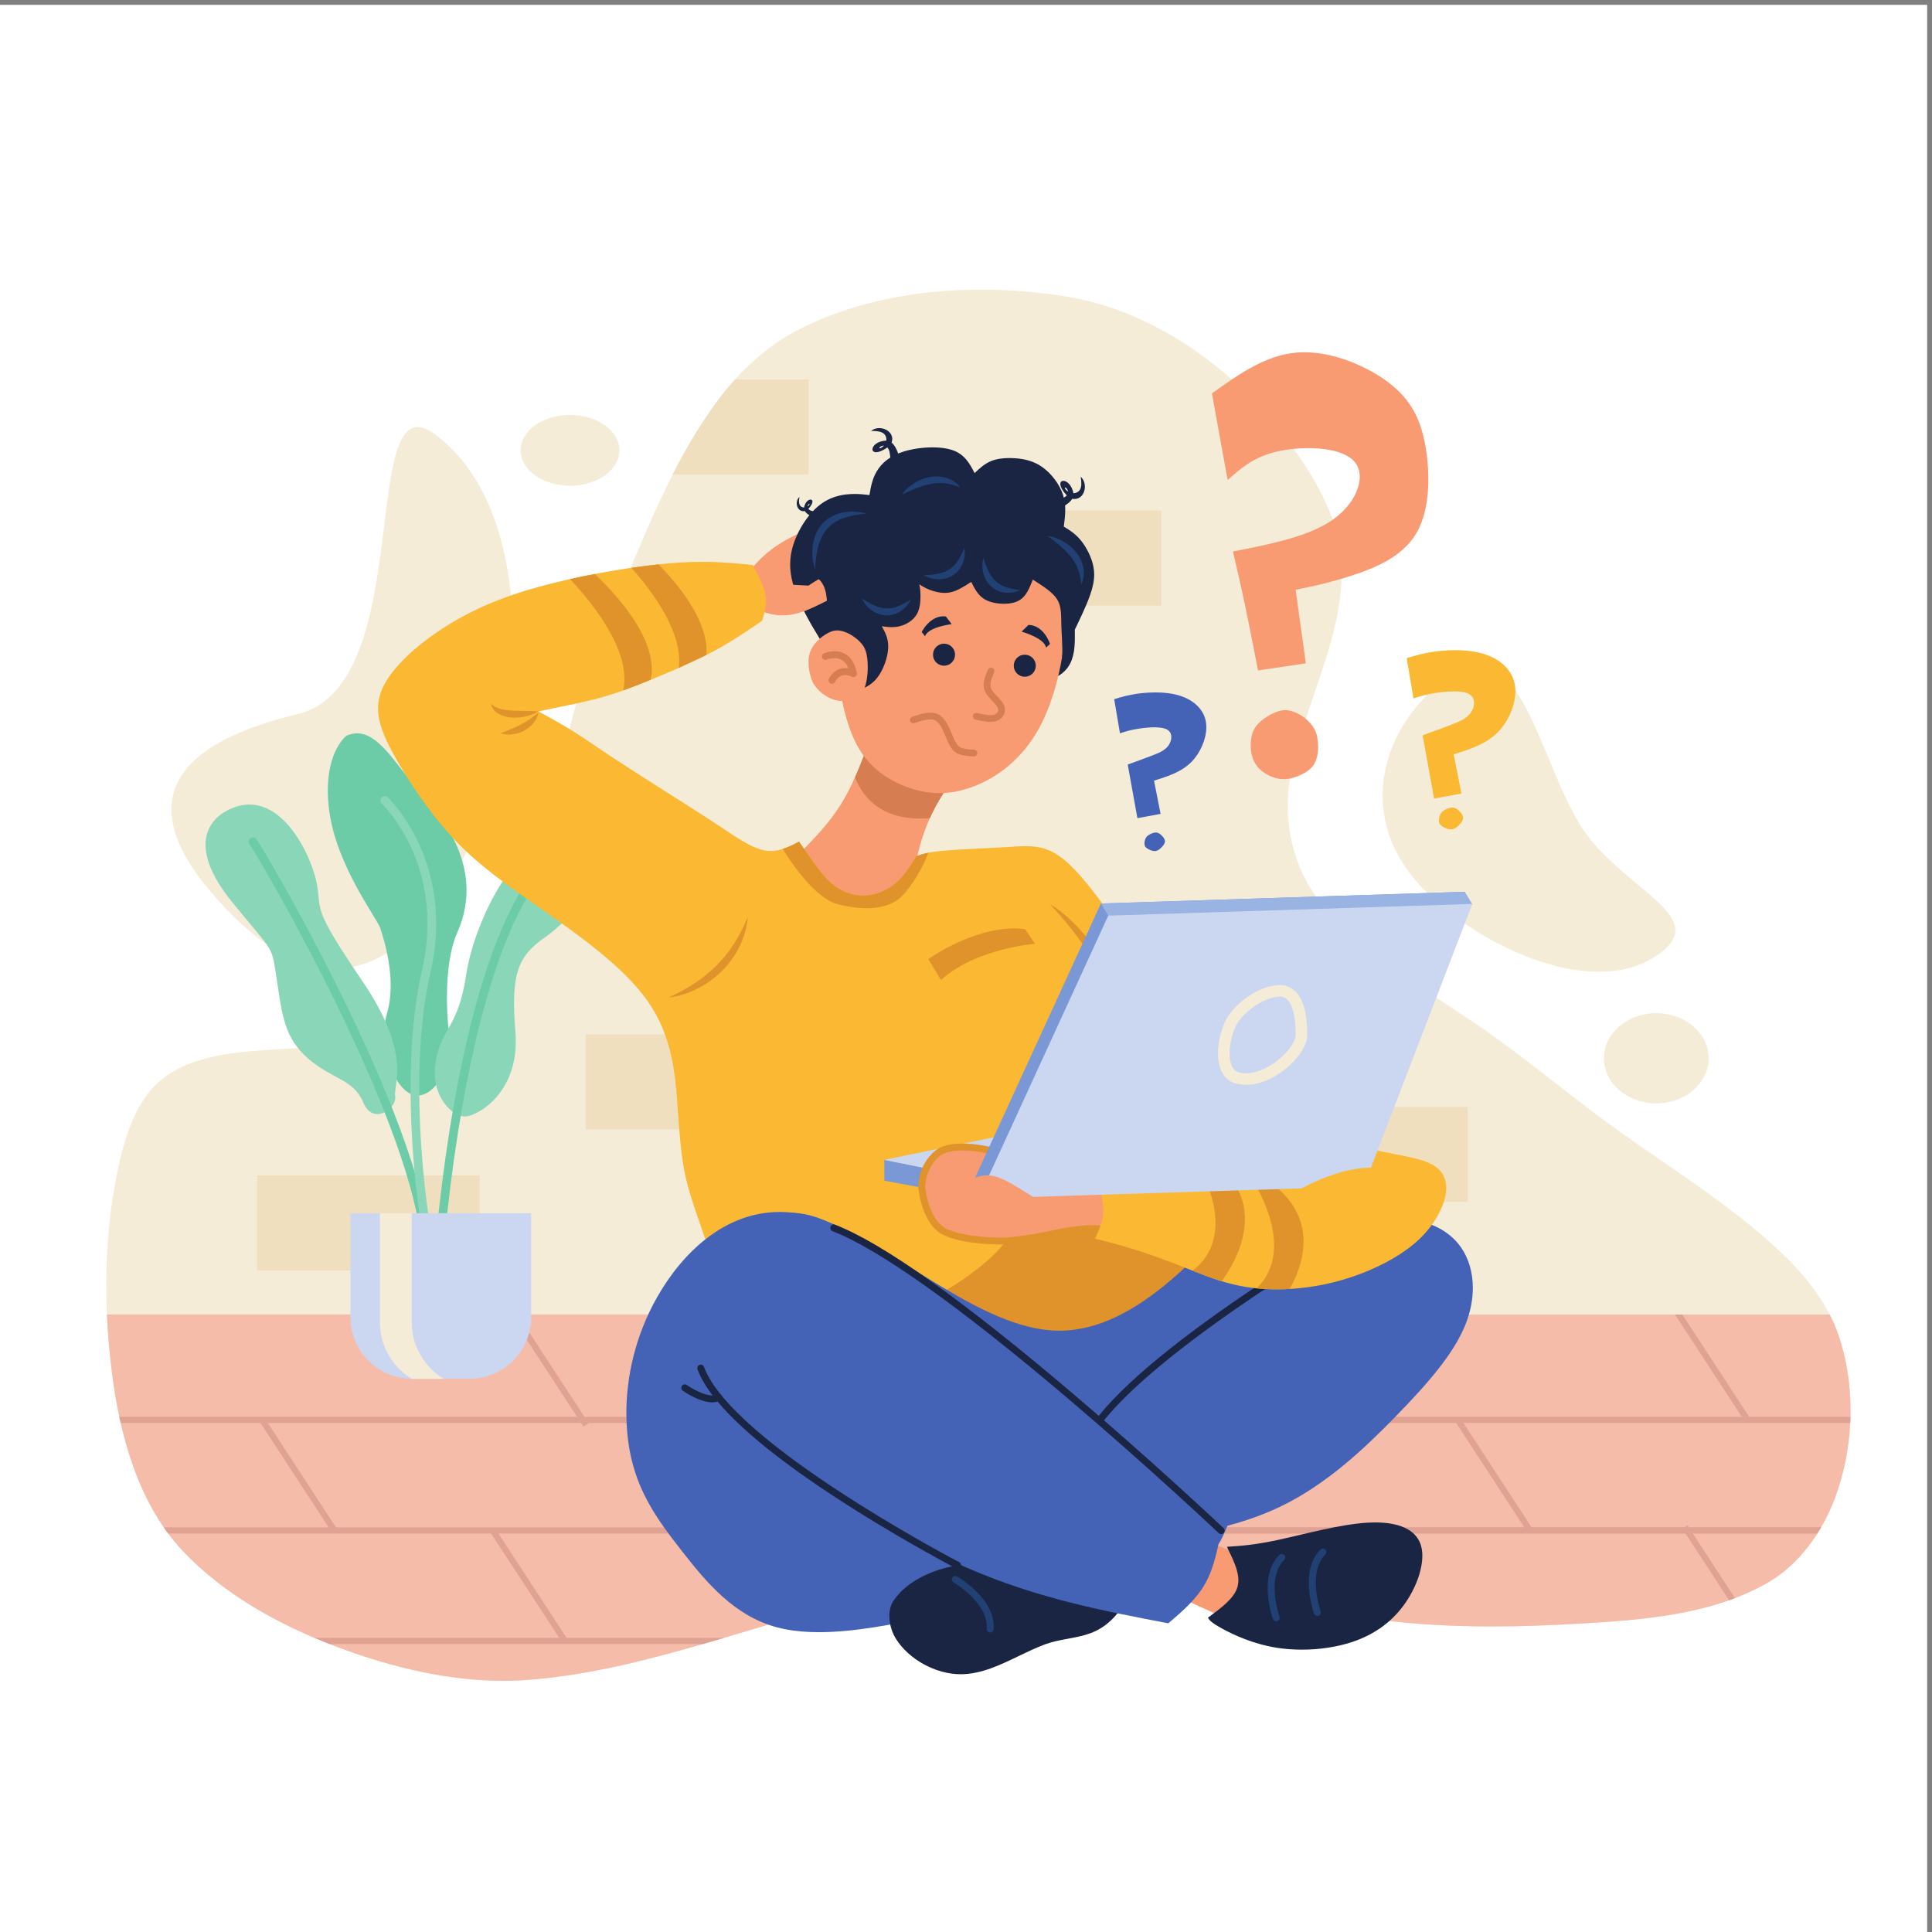 <svg xmlns="http://www.w3.org/2000/svg" width="5333.333" height="5333.333"><rect width="100%" height="100%" fill="#808080" stroke="none"/><path d="M0 40000h40000V0H0z" style="fill:#fff;fill-opacity:1;fill-rule:nonzero;stroke:none" transform="matrix(.133 0 0 -.133 0 5333.333)"/><path d="M30194.6 26130.3c1353 838.8 1765.7-1803.4 2604.4-3156.4 838.7-1353.1 2874.9-1910.1 1521.9-2748.8s-3637.3 260.9-4753 1396.4c-1622.2 1651-726.3 3670.1 626.7 4508.8M4373.66 21590.4c-1676.35 1972.9-620.38 3107.7 1806.26 3689 2510.65 601.4 1213.31 7024 2854.16 5802.8 2073.32-1543.2 1788.82-5482.7 1143.22-7423.6-943.34-2836-2942.04-5436-5803.64-2068.2" style="fill:#f5ecd8;fill-opacity:1;fill-rule:nonzero;stroke:none" transform="matrix(.133 0 0 -.133 0 5333.333)"/><path d="M38409.6 10827.7c0-630.4-112.8-1263.7-329.3-1836.8-129.9-343.9-313.4-683.7-544-983.9-230.7-300.1-508.5-560.6-826.4-745.6-583.2-339.3-1235.2-535.6-1909.4-656.9-674.4-121.3-1371.1-167.4-2043.9-205.9-298.4-17.2-597.7-31.4-897.4-41.3-299.5-9.9-599.4-15.5-899.2-15.5-389.1 0-778.1 9.6-1166.1 31.5-388 22.1-775 56.6-1160 106.7-261.4 33.9-522.1 72.8-782.1 115.2-260.1 42.6-519.6 88.6-778.5 137.4-330.3 62.3-659.9 129-989 197.8-329.3 68.8-658.1 139.7-987 210.7-328.8 71.1-657.8 141.9-987.1 210.9-329.2 68.8-659 135.4-989.1 197.8-106.2 20-212.8 40.8-320.9 61.7-306.4 59.7-619.6 120.7-933.3 166.7-313.6 46.1-628.2 77.3-937.1 77.3-212.5 0-422.4-14.7-627.9-49.4-205.3-34.7-406.2-89.5-600.5-169.5-81.6-33.6-161.6-71-240.6-110.4-79.2-39.3-157.6-80.8-236-122-96.2-50.8-192.5-101.5-290.4-148.7s-197.4-91-299.8-127.5c-256.4-91.2-785.3-221-785.3-221-.7-.1-743.5-187-1111.7-293.1-105.9-30.4-210.2-61.1-315.8-92.3-170.6-50.6-339.7-101.4-510.1-152.6-169.3-51.1-340.3-102.6-509.9-152.8l-34.3-10.1c-722.5-214.1-1450.5-429.6-2185.9-605.8-735.4-176.1-1477.9-312.8-2229.8-368.9-167.2-12.5-334.7-18.4-502.7-18.4-572.14 0-1147.02 69.4-1712.94 188.3-565.76 118.9-1122.4 287-1657.92 484.6-605.76 223.5-1209.12 496.8-1771.52 832.2-562.4 335.3-1083.68 732.5-1525.6 1203.8-448.96 478.9-770.88 1068.3-1001.28 1700.5-230.4 632.3-369.44 1307.5-452.96 1957.9-52.48 408.8-89.44 821.9-108 1236.2-9.28 203.3-13.92 406.9-13.92 610.5 0 723.7 59.68 1446.8 193.44 2153.5 72.96 384.9 164.48 799.3 315.52 1177.6 151.04 378.2 361.6 720.3 672.8 960.8s685.12 376.5 1079.36 458.9c394.4 82.5 808.8 111.5 1201.12 138.5l14.56 1 13.92.9c252.64 17.3 518.24 28.4 789.6 39.6 733.92 30.4 1511.36 62.7 2203.68 226.8 692.16 164 1299.2 459.9 1692.34 1017.5 191.5 271.5 346.5 560.1 474.7 861.4 128.2 301.5 229.3 615.5 312.8 937.8 78.2 302.1 141.3 611.2 196.3 924 55.2 312.8 102.7 629.3 150.1 945.7 47.4 316.2 94.7 632.4 149.8 944.8 55 312.5 117.7 621.3 196 922.8 76.4 294.8 169.1 584.6 272.1 871.2 103.1 286.5 216.3 569.7 334.3 851.2 93.9 224.1 190.5 446.8 287.2 669.7 96.4 222.6 192.9 445.1 286.4 668 258 616.3 519 1238.4 814.8 1841 34.4 70.1 69.3 139.8 104.7 209.3 268.9 528.1 567.8 1038.8 918.7 1514 117 158.4 242.7 312.8 377 460.5 124.9 138.1 257.6 270.4 396.4 394.9 287.9 257.6 604.2 481.4 944.5 653.3 569 287 1182.7 491.5 1817.8 624.1 635 132.7 1291.2 193.6 1944.9 193.6 306.8 0 613-13.4 916.4-39 303.2-25.8 603.5-63.7 898.4-112.8 897.7-149.6 1769.9-531.8 2552-1060.3 782-528.3 1474.2-1202.7 2012.1-1936.7 259.1-353.4 513.3-733.2 712.5-1134 199-400.8 343.4-822.6 382.4-1259.9 9.8-108.9 14.2-217.6 14.2-325.9 0-236.8-21.9-472-59.5-705.9-49.1-304-124.9-605.9-214.1-907.1-89.2-301.1-192-601.2-294.7-901.7-103.2-302.3-206.7-604.7-296.6-908.5-90.1-303.8-166.7-609.4-216.5-917.6-26.1-161.8-39-328.5-39-496.8 0-699.7 222.4-1429.1 642.5-1964.6 264.7-337.3 568.7-637.6 896.3-914.6s678.8-530.6 1038.1-774.7c221.1-150.3 445.5-297 668.8-443.1 222.1-145.1 443.9-290.2 661.1-437.7 85-57.8 170-116.8 254-176 241.1-170.1 478.4-345.9 713.7-524.7 235.2-178.5 468.5-360 701.6-541.2 233.1-181.3 466.4-362.8 701.6-541.3 235.2-178.6 472.5-354.4 713.8-524.7 241.1-170 485.3-337.9 729.1-505.6 439.4-302.2 879.5-604.8 1306.2-923.3 426.8-318.7 840-653.1 1226.3-1019.4 250.7-237.6 489.9-500.5 694.4-785.6 112.5-156.8 214.2-320.3 301.9-490.2 71.5-139.2 133.6-282.6 183.8-429.9 167.9-491.9 249-1024.4 249-1558.9" style="fill:#f5ecd8;fill-opacity:1;fill-rule:nonzero;stroke:none" transform="matrix(.133 0 0 -.133 0 5333.333)"/><path d="M9957.12 13730.6H5334.79v1974.5h4622.33zM16783.8 16658.2h-4622.3v1974.4h4622.3zM30464.6 15151.2h-4622.3v1974.4h4622.3zM24105.1 27530.2h-4622.3v1974.5h4622.3zM16783.8 32223.5V30249h-2823.3c268.9 528.1 567.8 1038.8 918.7 1514 117 158.4 242.7 312.8 377 460.5z" style="fill:#f0dfbf;fill-opacity:1;fill-rule:nonzero;stroke:none" transform="matrix(.133 0 0 -.133 0 5333.333)"/><path d="M38409.6 10827.7c0-45.1-.6-90.4-1.8-135.5-1.1-42.8-2.7-85.3-4.8-128-26.8-542.1-136.3-1080-322.7-1573.3-75.7-200.2-169.4-399.1-280.3-589.5-25.8-44.8-52.8-89.1-80.8-132.8-57.1-89.7-118.1-177.2-182.9-261.6-230.7-300.1-508.5-560.6-826.4-745.6-223.5-129.9-457.1-239-698.1-330.7-40.9-15.8-81.9-30.9-123.3-45.4-350.6-124.2-715.9-213.9-1088-280.8-674.4-121.3-1371.1-167.4-2043.9-205.9-298.4-17.2-597.7-31.4-897.4-41.3-299.5-9.9-599.4-15.5-899.2-15.5-389.1 0-778.1 9.6-1166.1 31.5-388 22.1-775 56.6-1160 106.7-261.4 33.9-522.1 72.8-782.1 115.2-260.1 42.6-519.6 88.6-778.5 137.4-330.3 62.3-659.9 129-989 197.8-329.3 68.8-658.1 139.7-987 210.7-328.8 71.1-657.8 141.9-987.1 210.9-329.2 68.8-659 135.4-989.1 197.8-106.2 20-212.8 40.8-320.9 61.7-306.4 59.7-619.6 120.7-933.3 166.7-313.6 46.1-628.2 77.3-937.1 77.3-212.5 0-422.4-14.7-627.9-49.4-205.3-34.7-406.2-89.5-600.5-169.5-81.6-33.6-161.6-71-240.6-110.4-79.2-39.3-157.6-80.8-236-122-96.2-50.8-192.5-101.5-290.4-148.7s-197.4-91-299.8-127.5c-256.4-91.2-785.3-221-785.3-221-.7-.1-743.5-187-1111.7-293.1-105.9-30.4-210.2-61.1-315.8-92.3-170.6-50.6-339.7-101.4-510.1-152.6-169.3-51.1-340.3-102.6-509.9-152.8l-34.3-10.1c-112.6-33.5-225.6-66.9-338.5-100.2-145.8-42.9-291.9-85.7-438.3-128-466.9-134.9-936.5-264.3-1409.1-377.6-735.4-176.1-1477.9-312.8-2229.8-368.9-167.2-12.5-334.7-18.4-502.7-18.4-572.14 0-1147.02 69.4-1712.94 188.3-565.76 118.9-1122.4 287-1657.92 484.6-80.64 29.8-161.28 60.5-241.76 92-104.8 41.1-209.44 83.9-313.76 128-416.48 177-826.08 379.7-1216 612.2-562.4 335.3-1083.68 732.5-1525.6 1203.8-103.84 110.7-200.8 227.4-291.36 349.1-31.52 42.1-62.08 84.8-92 128-257.12 372.8-459.2 788-617.92 1223.4-111.68 306.4-201.76 622.9-274.72 941.8-9.76 42.7-19.04 85.2-28.16 128-63.52 296.9-112.48 595-150.08 888.1-52.48 408.8-89.44 821.9-108 1236.2H37976.8c71.5-139.2 133.6-282.6 183.8-429.9 167.9-491.9 249-1024.4 249-1558.9" style="fill:#f6bcaa;fill-opacity:1;fill-rule:nonzero;stroke:none" transform="matrix(.133 0 0 -.133 0 5333.333)"/><path d="M7189.15 24828.4s-502.72-377.1-359.09-1531.5c143.64-1154.5 991.07-2246.1 1062.89-2461.5 71.82-215.5 344.72-1062.9 143.64-1752.4-201.09-689.4 129.26-1536.9 502.71-1694.8 373.45-158 861.8 416.5 775.63 1278.3-86.18 861.8-23.03 1632 172.36 2068.3 646.31 1443.5-473.99 2599.8-904.9 3088.1-430.9 488.4-833.07 1264-1393.24 1005.5" style="fill:#6bcca7;fill-opacity:1;fill-rule:nonzero;stroke:none" transform="matrix(.133 0 0 -.133 0 5333.333)"/><path d="M12205.8 22472s-229.8 445.2-919.3 172.3c-689.4-272.9-1443.43-1680.5-1612.23-2786.5-168.81-1105.9-499.17-1062.8-628.44-1781s351.98-1177.8 628.44-1149.1 1123.93 531.5 1023.33 1752.3c-100.5 1220.9 57.5 1580 617.6 1967.8 560.2 387.8 1177.8 1192.2 890.6 1824.2M4711.68 23276.3c-440.48-231.8-775.62-818.7 114.91-1910.3s804.35-861.8 919.26-1608.7 158-1206.5 660.71-1637.4c502.72-430.9 933.63-416.6 1134.71-904.9 201.09-488.4 703.81-114.9 660.72 129.2-43.09 244.2 359.08 861.9-675.08 2384.4-1034.17 1522.5-855.97 1436.3-945.07 1996.5s-778.54 2125.8-1870.16 1551.2" style="fill:#8ad6b9;fill-opacity:1;fill-rule:nonzero;stroke:none" transform="matrix(.133 0 0 -.133 0 5333.333)"/><path d="M5334.73 22653.5c0-.1.03-.2.06-.2-.03 0-.06.1-.06.2m3513.55-8652.3c-48.07 0-87.87 38.1-89.66 86.5-94.01 2573.1-3305.49 8093.9-3563.99 8464.7-12.65 10-22.76 23.5-28.69 39.8-19.67 54.2 11.28 89.8 21.21 99.4 25.46 24.7 63.56 32 96.4 18.7 32.27-13 39.93-16 209.59-300.2 114.76-192.3 259.06-442.6 406.31-704.9 293.94-523.6 743.12-1349.3 1213.78-2309.3C7917.25 17756 8886.5 15505 8938.05 14094.3c1.81-49.6-36.88-91.2-86.44-93-1.11-.1-2.23-.1-3.33-.1M9128.55 14216.7c-2.9 0-5.82.1-8.77.4-49.36 4.7-85.47 48.6-80.71 98 334.97 3461.3 917.79 5413.1 1347.73 6441 472.7 1130.3 869.3 1431.2 886 1443.5 39.9 29.3 96.1 20.8 125.5-19.1 29.3-39.8 20.9-95.7-18.6-125.2-5.4-4-386.7-302.7-841.3-1402.1-420.2-1016.3-990.48-2944-1320.61-6355.4-4.5-46.4-43.57-81.1-89.24-81.1" style="fill:#6bcca7;fill-opacity:1;fill-rule:nonzero;stroke:none" transform="matrix(.133 0 0 -.133 0 5333.333)"/><path d="M8964.38 14001.2c-34.98 0-68.24 20.6-82.71 54.8-86.34 204.1-245.69 1104.4-320.36 2264-63.94 993.5-81.24 2432.6 199.56 3647.1 260.52 1126.6 20.02 2004.3-227.58 2542.1-269.2 584.8-605.08 907-608.44 910.2-35.94 34.1-37.52 90.9-3.48 126.9 34.05 36 90.71 37.6 126.8 3.6 14.58-13.7 360.54-344.3 644.64-957.8 261.46-564.7 515.84-1485.5 242.99-2665.5-519.2-2245.3-30.72-5465.1 111.22-5800.6 19.31-45.7-2.05-98.4-47.69-117.7-11.43-4.8-23.29-7.1-34.95-7.1" style="fill:#8ad6b9;fill-opacity:1;fill-rule:nonzero;stroke:none" transform="matrix(.133 0 0 -.133 0 5333.333)"/><path d="M14168.5 10692.2v-128H2505.12c-9.76 42.7-19.04 85.2-28.16 128zM14741.9 8399v-128H3489.76c-31.52 42.1-62.08 84.8-92 128zM38407.8 10692.2c-1.1-42.8-2.7-85.3-4.8-128H26260v128zM37800 8401.4c-25.8-44.8-52.8-89.1-80.8-132.8H25085.4v132.8z" style="fill:#e0a393;fill-opacity:1;fill-rule:nonzero;stroke:none" transform="matrix(.133 0 0 -.133 0 5333.333)"/><path d="m12111 10488.4-1497.6 2293.1 107.2 70 1497.6-2293.1z" style="fill:#e0a393;fill-opacity:1;fill-rule:nonzero;stroke:none" transform="matrix(.133 0 0 -.133 0 5333.333)"/><path d="M11025.1 14919.1v-2156.6c0-707.1-573.2-1280.7-1280.74-1280.7H8546.64c-703.37 4.1-1272.81 576.3-1272.81 1280.7v2156.6z" style="fill:#cbd7f1;fill-opacity:1;fill-rule:nonzero;stroke:none" transform="matrix(.133 0 0 -.133 0 5333.333)"/><path d="M9207.98 11481.8c-396.6 240.6-661.7 676.5-661.7 1174.7v2262.6h-661.01v-2262.6c0-497.9 265.1-933.7 661.36-1174.7z" style="fill:#f5ecd8;fill-opacity:1;fill-rule:nonzero;stroke:none" transform="matrix(.133 0 0 -.133 0 5333.333)"/><path d="m17585 27945.1-2.1 4.7c1.3.9 2.7 1.7 4 2.7zm-574.4 1232.7c-1.8-1.2-3.7-2.4-5.5-3.6l-2.9 6zm584.8-1227.7c-8.3 2.4-573 1243.4-591.1 1237.4-711.2-235.2-1186.7-544.6-1557.9-1100.1-4-2.8 47.2-550.1 45.9-553.8 125.9-60.8 267.5-107.2 402.7-148.6 622.9-212.4 1204.7 210.7 1700.4 565.1M19973 24223.8c1.6 2.3 3.2 4.5 4.8 6.8l3.2-9zm-1014.3-2718.4c0 1.3-.1 2.4-.1 3.7l3.6 1.8zm-1029.9-469.2 1.4.6h1.2zm141.1 3714.2c-.6-1.8-1.3-3.4-1.9-5.1l-5 1.4zm-1158.5-3684.2h2.2c.5-.4 1-.8 1.4-1.2zm-420.7 1201.5-1.3-1.3 1.6 3.4zm3497.1 1961.4c-.6 1.8-2 3.2-3.8 3.7l-1917.9 525.1c-2.9.8-5.9-.8-6.9-3.5-90.2-241-180.2-481.8-280.6-713.8-10.8-24.9-21.6-49.7-32.7-74.4-91.7-205.4-192.3-403.3-309.7-587.8-131.4-206.6-283.6-396-446.1-577.1-162.6-181.1-335.7-353.9-508.8-526.7-1-1-1.6-2.1-1.8-3.4l-.1-2.1c-18.8-143.5-37.6-287.7-37.6-422.4 0-104.1 11.3-202.7 42.4-291 35.8-101.8 97.9-189.8 172.9-270.9 75.1-81 162.9-154.9 250.4-228.6 1-1 2.3-1.5 3.5-1.5l1020-29.6c.8 0 1.8.2 2.6.7l1033.4 474.5c2.1 1.1 3.4 3.2 3.4 5.6-2.4 66.1-4.8 132.2-4.8 202.4 0 133 8.6 280.5 42.7 470.6 26.3 145.3 67.1 315.2 123.1 493.4 45.9 146.1 101.9 297.8 168.1 446.1 14.7 32.6 29.8 65.3 45.5 97.6 86.4 178.6 188.3 349.1 297.9 515.8 109.4 166.6 226.9 329.3 344.1 492 1.2 1.6 1.5 3.6.8 5.3" style="fill:#f89b72;fill-opacity:1;fill-rule:nonzero;stroke:none" transform="matrix(.133 0 0 -.133 0 5333.333)"/><path d="M19987 24223.8c-117.2-162.7-234.7-325.4-344.1-492-109.6-166.7-211.5-337.2-297.9-515.8-15.7-32.3-30.8-65-45.5-97.6-954.1-73.8-1372 388.6-1553.6 847.8 11.1 24.7 21.9 49.5 32.7 74.4 100.4 232 190.4 472.8 280.6 713.8 1 2.7 4 4.3 6.9 3.5l1917.9-525.1c1.8-.5 3.2-1.9 3.8-3.7.7-1.7.4-3.7-.8-5.3" style="fill:#d67d52;fill-opacity:1;fill-rule:nonzero;stroke:none" transform="matrix(.133 0 0 -.133 0 5333.333)"/><path d="m22077.4 29172-.8.5 2.8-5.8c.1 1.3.3 2.6.4 3.9-.8.4-1.6.9-2.4 1.4" style="fill:#040606;fill-opacity:1;fill-rule:nonzero;stroke:none" transform="matrix(.133 0 0 -.133 0 5333.333)"/><path d="M22710.6 28174.6c0-139.7-33-279.2-88.2-435.1-38.2-107.8-87.2-223.5-141.4-343.2-54-119.3-113.2-242.5-172.5-365.7 7.2-497.6 13.9-1000-823.2-1106-60.3-7.5-125.1-13.1-193.9-16.8-68.8-3.6-141.6-5.4-218.3-5.4-452.9 0-1037.1 61.4-1686.9 153.6-649.9 92.2-1365.4 215-2080.6 337.8-1.6.3-2.9 1.2-3.8 2.5-201.3 307.5-402.9 615.2-585 963.5-165.9 317.3-316.3 669.3-316.3 1027.9 0 34.9 1.4 69.7 4.3 104.6 16.6 197.3 82.6 395.5 173 573.5 90.4 177.7 205.6 335.2 320.8 451 115.5 115.8 231 189.9 341.9 237.9s216.8 69.9 312.9 81.8c66.6 8 128.5 11.2 187.4 11.2 109 0 207.4-10.9 305.3-22.1 27.7 165.3 56.3 331.5 151.7 492 48.3 81.4 113.9 161.1 204.4 232.2 90.6 70.8 206.4 133.1 355.7 179.2 87.2 26.8 185.8 48.4 288.3 63.2 102.6 14.7 209 22.7 312 22.7 73 0 144.4-4 211.4-12.5s129.8-21.6 185.4-39.5c134.6-43.4 228-115.5 300.8-201.9 71.2-84.5 122.3-182.4 173-280 101 96 203.4 192 338.4 248 54.6 22.7 114.4 38.7 178.4 49.1 63.8 10.4 131.7 15.2 202.4 15.2 37 0 74.6-1.3 113-3.9 92.6-5.9 188.9-18.7 285.6-46.4 96.6-27.8 193.4-70.7 286.8-136.8 93.3-66 183.2-155.3 258.8-255.8 75.5-100.5 136.6-212.2 172.8-323.4 33.4-103.5 45.1-206.4 45.1-308.6 0-116.5-15.1-232.3-30.3-347.8-.8.4-1.6.9-2.4 1.4l-.8.5 2.8-5.8c.1 1.3.3 2.6.4 3.9 59.9-36.5 119.9-73.3 179.1-118.3 60.1-45.4 119.3-99.3 176.8-170.1 57.4-70.7 113.1-158.4 159.2-252.6 45.9-94.4 82.1-195.7 100.6-293.8 10.3-54.4 15.1-108 15.1-161.2" style="fill:#192543;fill-opacity:1;fill-rule:nonzero;stroke:none" transform="matrix(.133 0 0 -.133 0 5333.333)"/><path d="M22120.2 27324.3c0-724.8-190.3-1671.7-549.5-2332.1-195.7-359.6-441.4-634.3-701.1-839.1s-533.6-339.7-785.3-419.8c-210.2-66.9-405.3-95.5-588.5-95.5-126.2 0-247 13.6-363.3 37.7-119.1 24.7-233.3 60.2-344.2 103.2-188 73.1-366.4 168.2-526.7 292.2s-302.6 276.9-418.7 466.4c-116 189.1-205.6 414.5-273.5 645.6-67.6 231.2-113.4 468-141.9 680-32.3 241.1-42.1 450.5-42.1 646.2 0 148.8 5.6 289.6 11.2 430.3v.1l.2 1.3c19.2 284.8 38.4 570.2 94.1 837.6 55.7 267.5 148 517 313.3 730.2 165.2 213.5 403.5 390.3 684.3 523.1 280.9 132.8 604.6 221.7 940.6 259.3 126.6 14.3 255.1 21.2 383.4 21.2 246.7 0 493.3-25.6 726.2-73.8 144.8-29.9 284.3-68.6 415.5-115.5 131.1-46.9 253.8-101.9 365-164.5 247.5-139.2 437.6-315.5 570.2-549.8 132.7-234.2 207.9-526.5 226.3-897.7 3-60.3 4.5-122.6 4.5-186.6" style="fill:#f89b72;fill-opacity:1;fill-rule:nonzero;stroke:none" transform="matrix(.133 0 0 -.133 0 5333.333)"/><path d="M18290.9 27102.9c3.8-.5 7.5-1 11.3-1.6-1.9 3.3-3.6 6.7-5.6 10.1zm778.1 878.2c4-2.7 7.8-5.4 11.8-8-1 4.7-2.1 9.3-3 13.9zm1089.2 41.3c1.8 1.1 3.7 2.4 5.5 3.5l-8.3 2.4c.9-1.9 1.9-4 2.8-5.9m1272.7 51 2.4-1.4c1.1-.8 2.4-1.4 3.5-2.2.8 2.2 1.8 4.3 2.6 6.5z" style="fill:#040606;fill-opacity:1;fill-rule:nonzero;stroke:none" transform="matrix(.133 0 0 -.133 0 5333.333)"/><path d="M22332.2 27329.8c-16.7-122.8-61.2-253.2-119.6-387.2-58.5-134.1-83.5-344.2-155.6-481.5-1.3-2.4-4-3.7-6.8-2.9-2.5.8-4.3 3.2-4.1 6 13.9 240.4-19.5 553.2-19.5 743.8 0 20.6-.2 40.5-.5 59.8-1.8 99.2-8.2 181.5-26.7 254-18.8 72.6-49.6 135.6-100.5 196.8s-121.5 120.6-202.3 179.2c-79.8 57.7-169.4 114.8-259.8 172-50.1-127.1-101-254.8-178.1-343.6-39.3-45.2-85.4-80.4-140.8-106-55.5-25.6-120.1-41.3-196.5-48-26.5-2.3-54.5-3.6-83.3-3.6-68.3 0-141.6 6.9-211.9 22.3-70.2 15.3-137.6 39.2-193.7 73.3-68 41.2-119.9 97.4-163.4 160.6-42.2 61.4-76.8 129.6-110.9 197.6-146.8-95.5-294.8-191.2-445.4-219.2-35.2-6.4-70.4-9.3-105.1-9.3-58.1 0-114.7 8-167.2 19.9-52.7 11.8-101 27.6-142.3 43.5-53.7 20.5-96 41.3-132.1 61.9-31.5 17.9-58.9 35.8-85.3 53.9 10.4-47.2 20.2-99 23.5-201.6.7-17.3 1-36 1-55.8 0-109.1-12.3-251.4-74.9-361.8-37.1-65.4-91.5-119.5-153.6-161.6s-131.7-72-199-89.1c-57.3-14.6-113-19.8-167.7-19.8-70.4 0-139.4 8.8-207.9 17.9 71.6-128.2 142-259.4 132.7-452.7-4.8-98.8-30.4-213.7-71.1-324.3-40.6-110.5-96.3-216.6-161.1-297.6-64.9-81.1-139-137.1-217.6-180.3-78.4-43-161.3-73.6-243.7-103.8-2.8-1.2-6 .1-7.3 3-44.5 98.9-88.8 198.1-128.5 299.2-39.5 101.1-74.4 204.5-99.4 311.5-22.4 96.2-37.1 195.5-37.1 306.3 0 136-388 353.4-331.2 538.7 51.1 167 76.3 356.5 169.8 562.7 93.4 206.4 288.1 873.4 288.1 873.4s946.3 674.6 947.6 674.8l1927.6 299.6c208 24 914-209.1 989.5-219.5 126.9-17.7 455.5-760 559.7-812.1 1.4-.8 2.4-2 2.8-3.4l185-573.6c78.4-213.1 157.4-427.7 124.2-673.4" style="fill:#192543;fill-opacity:1;fill-rule:nonzero;stroke:none" transform="matrix(.133 0 0 -.133 0 5333.333)"/><path d="M20574.8 26169.5c-57.1-134.5-112.5-265.8-63.4-383.4 26.5-63.4 83.5-123.4 139.9-182.4 48-50.4 95.6-100.2 120.7-150.1 50.6-100.4 10.5-200.6-77.8-245.1-7.7-3.8-15.7-7.3-24.1-10.3-103.5-37-258.2-3.7-410.2 28.7-3.2.6-5.1 3.7-4.5 6.8.7 3.2 3.8 5.2 6.9 4.5 153.5-32.7 304.2-64.7 403.9-29.1 7.9 2.8 15.5 6.1 22.8 9.7 82.8 41.8 120.3 135.1 72.7 229.6-24.2 48-70.4 96.5-118.8 147.3-55.9 58.6-114.7 120.1-142.2 186-51.3 122.9 7 259.2 63.5 392.3 1.2 2.9 4.6 4.3 7.6 3 2.9-1.2 4.3-4.6 3-7.5" style="fill:#d67d52;fill-opacity:1;fill-rule:nonzero;stroke:none" transform="matrix(.133 0 0 -.133 0 5333.333)"/><path d="M20574.8 26169.5c-57.1-134.5-112.5-265.8-63.4-383.4v0c26.5-63.4 83.5-123.4 139.9-182.4v0c48-50.4 95.6-100.2 120.7-150.1v0c50.6-100.4 10.5-200.6-77.8-245.1v0c-7.7-3.8-15.7-7.3-24.1-10.3v0c-103.5-37-258.2-3.7-410.2 28.7-3.2.6-5.1 3.7-4.5 6.8.7 3.2 3.8 5.2 6.9 4.5v0c153.5-32.7 304.2-64.7 403.9-29.1v0c7.9 2.8 15.5 6.1 22.8 9.7v0c82.8 41.8 120.3 135.1 72.7 229.6v0c-24.2 48-70.4 96.5-118.8 147.3v0c-55.9 58.6-114.7 120.1-142.2 186v0c-51.3 122.9 7 259.2 63.5 392.3 1.2 2.9 4.6 4.3 7.6 3 2.9-1.2 4.3-4.6 3-7.5" style="fill:none;stroke:#d67d52;stroke-width:128;stroke-linecap:round;stroke-linejoin:round;stroke-miterlimit:10;stroke-dasharray:none;stroke-opacity:1" transform="matrix(.133 0 0 -.133 0 5333.333)"/><path d="M18955 25163c164.1 53.5 331.1 108.2 456.3 67.7 10.9-3.5 21.5-7.8 31.7-12.8 123.7-60.6 195.6-234.7 252.8-372.2 2.3-5.8 3.6-8.8 6-14.5 58.7-141.1 103.2-238.7 185.7-290.6 20.3-12.8 43.2-22.9 67.9-30.9 75.3-24.3 167.3-29.1 260.4-34 3.2-.1 5.6-2.9 5.4-6-.1-3.2-2.8-5.7-6-5.5-92.7 4.8-186.3 9.6-263.3 34.5-25.5 8.3-49.2 18.7-70.6 32.2-86.1 54.1-131.9 155.7-190.2 295.8-2.3 5.5-3.7 9-6 14.5-57.8 139.2-128.3 308-247.1 366.3-9.8 4.8-19.8 8.9-30.2 12.2-120.9 39.1-283.6-13.7-449.2-67.7-3-1-6.3.7-7.3 3.7-1 3.1.7 6.3 3.7 7.3" style="fill:#d67d52;fill-opacity:1;fill-rule:nonzero;stroke:none" transform="matrix(.133 0 0 -.133 0 5333.333)"/><path d="M18955 25163c164.1 53.5 331.1 108.2 456.3 67.7v0c10.9-3.5 21.5-7.8 31.7-12.8v0c123.7-60.6 195.6-234.7 252.8-372.2v0c2.3-5.8 3.6-8.8 6-14.5v0c58.7-141.1 103.2-238.7 185.7-290.6v0c20.3-12.8 43.2-22.9 67.9-30.9v0c75.3-24.3 167.3-29.1 260.4-34 3.2-.1 5.6-2.9 5.4-6-.1-3.2-2.8-5.7-6-5.5v0c-92.7 4.8-186.3 9.6-263.3 34.5v0c-25.5 8.3-49.2 18.7-70.6 32.2v0c-86.1 54.1-131.9 155.7-190.2 295.8v0c-2.3 5.5-3.7 9-6 14.5v0c-57.8 139.2-128.3 308-247.1 366.3v0c-9.8 4.8-19.8 8.9-30.2 12.2v0c-120.9 39.1-283.6-13.7-449.2-67.7-3-1-6.3.7-7.3 3.7-1 3.1.7 6.3 3.7 7.3" style="fill:none;stroke:#d67d52;stroke-width:128;stroke-linecap:round;stroke-linejoin:round;stroke-miterlimit:10;stroke-dasharray:none;stroke-opacity:1" transform="matrix(.133 0 0 -.133 0 5333.333)"/><path d="M26037.9 14576c0-100.6-5.4-198.1-17.1-291.7-64.6-518.2-317.3-917.9-667.7-1253.9-350.5-336.2-798.9-609-1254.7-873.8-52.5-30.4-105.8-61.1-158.4-91.5-51.5-29.7-106.7-61.7-157.9-91.5-80-46.4-158.7-92.5-238.1-139-464.6-272.2-924.3-541.3-1423.2-756-498.7-214.8-1037-374.9-1658.9-429.3-163-14.3-331.8-21.1-504.5-21.1-1255.8 0-2712.3 367.6-3614.7 975-105.3 70.9-203.2 145.1-294.1 221.9-90.8 76.8-175 156.3-252.9 237.8-276.3 288.8-475.4 602.9-628.8 914.1-13.9 28.1-27.4 56.4-40.5 84.6-132.3 282.4-229.1 560.5-314.2 813.3-8.8 26.1-17.5 51.8-26.1 77.3-8.7 25.9-16.3 48.6-24.8 73.9-34.4 102.1-67.4 198.5-99.2 290.4-31.7 91.8-62.3 179.3-91.7 263.5-75.7 217.1-142.7 409.1-200.2 589-57.4 180-105.2 347.8-142.4 516.1-36.8 166.4-63.3 333.6-84.4 507.7-21 173.9-36.5 355-51.2 549.1-5.6 74.9-11.4 154.1-17.2 233.5-6 84.3-12.6 173.7-19.5 264-23.3 307.8-52.9 651.6-138.2 1006.7-85.5 354.9-226.7 720.9-473.6 1073.3-53.3 76.1-111.5 151.6-173.9 226.4-62.6 74.7-129.3 148.9-199.4 222-254.4 266-553.9 521-863 760.7-10.3 8-20.5 15.8-30.8 23.7-299.2 230.7-606.2 446.8-888.6 644.6l-101.1 70.7c-346.3 242.1-654.7 457.9-938.4 677.6-283.7 219.9-542.58 443.7-789.46 701.6-3.04 3.2-4.32 4.5-7.36 7.7-259.68 272.5-506.24 583.2-725.6 895.4-219.2 312-411.2 625.4-562.08 903.2-192 353.9-317.6 650.8-317.6 942.5 0 165.9 40.64 330.3 132.8 502.3 126.72 236.6 350.72 487.6 629.12 727.2 278.08 239.3 610.56 467 953.92 656.6 343.52 189.8 698.26 341.3 1066.26 468 367.8 126.6 749.1 228.3 1145.7 318.1 19.1 4.3 38.1 8.6 57.2 12.8 170.5 38.1 343.6 73.6 516.8 106.7 211.5 40.5 422.8 77 629.2 108.6 42.9 6.6 85.5 13 127.7 19.1h.2c194.9 28.6 384.3 52.6 564.5 71.7 141.4 14.8 277.1 26.7 404.9 35.2 183.7 12.1 351.2 17.1 507.1 17.1 397.7 0 720-33 1042-65.8 2-.1 3.7-1.4 4.7-3 56.8-108.5 113.9-217.3 160.6-323.1 46.9-105.7 83.5-208.3 99.4-304.6 6.9-41.6 9.9-81.9 9.9-121.3 0-142.9-39.7-272.9-79.2-402.2l-.6-1.8c-.4-1.3-1.2-2.4-2.3-3.2h-.1c-147.9-100.6-295.7-201.4-447.6-299.7-152-98.2-307.8-193.9-471.6-284.4-76.7-42.4-155.2-83.7-235.1-124-90.9-46-183.5-90.8-277.7-134.6-97.2-45.3-195.9-89.8-296-133.8-82.4-36.1-165.6-72-249.5-107.6-110.7-47.2-222.5-94.1-333.6-139.6-74.9-30.7-149.4-60.8-223-89.7-118.6-46.7-234.6-90.7-345.3-130.3-59.8-21.4-118.1-41.6-174.4-60.1-161-53.1-306.6-94.1-444.5-128.8-137.7-34.7-268-63.2-398.1-91.9h-.1l-745.9-154.5c241.2-131.4 482.7-263.1 708.6-403.9 62.9-39.2 124.8-79.2 188.3-121.1 76.3-50.5 154.7-103.5 241.1-161.9 52.4-35.4 107.4-72.6 166.4-112.3 59.1-39.7 122-81.6 189.8-126.4 170.4-112.7 372.8-243.5 583-378.3 210.3-134.7 428.7-273.2 631.1-401.7l.3-.2 95.8-60.8c181.8-115.3 351.2-222.7 512.7-326.2 161.6-103.7 315.2-203.4 465.9-303.7 25.3-16.8 50.2-33.3 75.2-50.1 150.2-100.3 296.5-197.9 436.2-276.5 139.5-78.5 272.4-137.9 396-161.7 45.1-8.7 88.9-12.7 131.8-12.7 86.6 0 168.8 16 248.8 41.6 114.9 36.8 225 93.3 335.5 150.3 2.6 1.3 5.8.5 7.4-1.9 115.2-167.7 230.2-335.4 352.9-500.2 69-92.8 140.2-184.3 219.6-267.4 61.9-64.6 128.8-124 203.2-174.5 156.4-106.1 347-173.1 547.8-173.1 17.6 0 35.4.4 53.3 1.6 110.1 6.5 222.4 33.7 329.4 77.9 107.1 44 208.7 105.1 296.8 179.5 88.3 74.2 163.2 161.9 231.4 256.5 68.3 94.5 129.9 195.7 191.8 297.3.7.9 1.6 1.9 2.9 2.4 57.4 21.4 114.9 42.8 200.5 62.8 16 3.7 32.9 7.4 51 11.1 78.9 15.5 180 30.1 318.3 42.7 77.6 7 166.8 13.4 263.6 19.4 81 5.1 167.2 9.9 256.4 14.5 88.9 4.7 180.8 9.1 273.4 13.8 94.4 4.6 189.3 9.3 282.1 14.2 92.8 4.8 183.5 9.9 269.6 15.2 16.9 1 37.6 2.4 54.1 3.4 107.6 6.9 208.6 13.4 305.6 13.4 276.4 0 522.8-52.5 813.1-296.1 65.4-54.9 133.1-119.7 202.4-192 167.5-175.1 344.3-395.4 521.6-632.8 177.3-237.3 354.9-491.7 524-734.9l41.3-59.7 40.6-58.4 33.6-48.5c206.6-297.3 399.2-574.4 610.4-914.4 210.9-340 440.3-742.9 720.6-1291.7 528.5-1035 1238.9-2591.6 1238.9-3733.4" style="fill:#fab833;fill-opacity:1;fill-rule:nonzero;stroke:none" transform="matrix(.133 0 0 -.133 0 5333.333)"/><path d="M17154.7 12729.1c117.8-55.9 1665.6-213.7 3309.6 1179.3s498.8 3308.6 2224.9 4021.5c1726 712.9 3787.3-408 3787.3-408l797.7-2238.5-4484.3-3216.1-3628.6-237.7z" style="fill:#df932a;fill-opacity:1;fill-rule:nonzero;stroke:none" transform="matrix(.133 0 0 -.133 0 5333.333)"/><path d="m20311.9 15230.7-1956.7 363.5v431.6l1883.9-369.8z" style="fill:#7998d5;fill-opacity:1;fill-rule:nonzero;stroke:none" transform="matrix(.133 0 0 -.133 0 5333.333)"/><path d="m20311.9 15628.3-1956.7 397.5 2409.9 497.9-171.2-558.3z" style="fill:#cbd7f1;fill-opacity:1;fill-rule:nonzero;stroke:none" transform="matrix(.133 0 0 -.133 0 5333.333)"/><path d="M25237.9 10711c-.7-3.1-3.7-5.2-6.9-4.5-3.1.6-5.1 3.7-4.4 6.8.6 3.2 3.7 5.2 6.8 4.5 3.1-.6 5.1-3.7 4.5-6.8" style="fill:#040606;fill-opacity:1;fill-rule:nonzero;stroke:none" transform="matrix(.133 0 0 -.133 0 5333.333)"/><path d="m26527.7 15882.9-2.4-2.9-3.7 1.1zm1629.6-484.2-2.9.8c-.3.8-.6 1.8-1 2.6zm1085.4-3544.5c-26.1 526.3-167.5 1102-366.5 1702.4-199.1 600.4-455.7 1225.3-712 1850-.7 1.6-2 2.8-3.7 3.3l-1635.7 482.3c-2.1.6-4.5 0-5.9-1.8l-5.9-6.7c-1450.4-1704.7-2898.6-3403.1-4524-3403.1-29.8 0-59.9.7-89.8 1.8-134.4 5.3-270.2 22.2-406.9 49.1-424.1 83.9-857.6 264.2-1291.5 490.4-434.1 226.3-868.5 498.3-1294.9 765.3-355.2 222.4-704.6 441.3-1043.5 627.2-338.9 185.8-666.9 338.6-979.2 428.5-76.3 21.9-151.7 40.1-226.2 54.9-162.3 32-319.7 47-472.5 47-1151.4 0-2029.1-856.5-2548.2-1773.6-455.7-805.1-635.7-1658.2-635.7-2404.3 0-268.5 23.4-523.1 65.5-756.7 79.7-441.6 226.5-807.8 416.3-1143.8s422.2-641.8 673.3-962.4c250.7-320.3 520.5-656 839.2-941.4 318.9-285.5 686.7-520.5 1133.6-639.4 53.4-14.2 108.1-26.9 163.8-37.8 220.5-43.5 457.5-62.4 706.3-62.4 737.9 0 1580 166.1 2402.8 347.6 284.4 62.7 565.6 127.2 843.4 190.7 269 61.6 534.1 122.2 793 179.3 287.3 63.4 567.3 122.4 837.1 173.5 269.7 51 529.3 94.2 775.7 125.7 155.8 20 306.4 35.4 453.6 48.4 147 12.9 290.7 23.5 432.6 34 134.9 10 268.3 19.9 401.6 31.6 133.3 11.6 266.4 25.1 400.6 42.4 152.5 19.5 306.4 43.8 464.2 75.8 157.8 31.8 101.1 356.5 268.5 406.4 469.7 140.3 317.4 1132.6 1255.3 1509.1 526.5 211.4 2920.2 1316.8 2920.2 2289 0 58.5-1.4 117.9-4.5 177.7" style="fill:#4463b7;fill-opacity:1;fill-rule:nonzero;stroke:none" transform="matrix(.133 0 0 -.133 0 5333.333)"/><path d="m22225.6 8587.5-2.9 7.4 4.8-2.4c-.6-1.6-1.3-3.4-1.9-5m8094.1 5629.1c-120.3 170.1-281.9 305.6-469.8 401.3-187.8 95.7-402.1 151.7-627.8 163.1-83.2 4-168 2-253.6-6.1-275.1-26.7-558.7-118.6-847.4-245.6-288.5-127.1-582.2-289.1-877.1-456-295.2-167.1-592.2-339.1-903-541-311.1-202.1-636-433.9-987.4-720.8-351.4-286.7-729-628.5-1086.4-990.9-357.3-362.5-694.4-745.7-964.8-1115.8-541-740.2-814.4-1426.9-1087.5-2113-1.1-2.8 0-6 2.7-7.3 176-86.6 352-173 564.3-241.9 212.3-69 460.8-120.4 781.8-136.4 56-2.7 114.2-4.4 174.9-4.9 13.9-.2 28-.2 42-.2 754 0 1856.7 176.5 2797.8 629.8 479.4 230.9 916.6 533.6 1316.6 863.5 400 329.8 762.9 686.7 1093 1026.4 330.1 339.5 628.2 661.9 873.4 975 245.3 313 438 616.5 557.5 918.3 102.4 258.1 151 514.9 151 755.8 0 322.4-87.2 616.2-250.2 846.7" style="fill:#4463b7;fill-opacity:1;fill-rule:nonzero;stroke:none" transform="matrix(.133 0 0 -.133 0 5333.333)"/><path d="M22467.8 9943.3c-7.8 0-15.8 1.3-23.6 4.1-37.6 13-57.4 54.1-44.4 91.6 227.2 652.1 1145.9 1562.3 2730.8 2705.3 1174 846.8 2297.3 1514 2308.5 1520.7 34.2 20.3 78.4 9 98.6-25.3 20.3-34.2 9-78.3-25.2-98.6-44.5-26.4-4455.7-2653.8-4976.7-4149.4-10.3-29.7-38.2-48.4-68-48.4" style="fill:#192543;fill-opacity:1;fill-rule:nonzero;stroke:none" transform="matrix(.133 0 0 -.133 0 5333.333)"/><path d="M24144.6 14450.7c.5 1.6 1 3.4 1.5 5 1.7-.3 3.5-.8 5.3-1.1zm-309.2 815.5c-16.7 5.3-34 10.3-51.7 15.1-431.9 116.8-1224.3 135.8-2085.9 135.8-207.1 0-418.1-1.1-629-2.2-.5 0-1 0-1.4-.2-197.3-51.3-392.2-101.9-498.9-101.9-19.1 0-35.4 1.6-48.3 5.1-21.3 5.8-32.2 16-32.2 33 0 4.3.6 8.9 2.1 14.1.6 1.9 1.1 3.8 1.9 5.9 9.6 27.2 36.5 64.6 73.1 108.5 36.7 43.8 83.2 94 132 147 57.9 62.6 119.1 128.5 169.9 190.7 50.9 62.4 91.7 121.3 108.7 169.6 2.1 6.1 3.8 11.9 5.3 17.6 2.5 10.7 3.8 20.7 3.8 30.1 0 66.1-60.8 103.8-149.1 127.7-45.6 12.3-99.5 21.3-158.4 28.6-58.9 7.4-122.6 13.1-187.7 19.1-35.4 3.2-71.5 6.4-107.4 9.9-44.4 4.5-88.9 9.3-133.1 14.2-43.5 4.8-86.7 9.6-129.4 13.8-85.1 8.5-168.5 14.7-248.2 14.7-125.7 0-242.5-15.7-343.5-63.2-115.2-54.2-209.4-149.8-277-270.4-67.5-120.6-108.3-266.4-116.1-421.4-1-18.9-1.5-38-1.5-57.2 0-295 113.8-614 317.2-803.8 52.1-48.6 110-89 173.4-121.8 63.2-32.9 131.7-58.7 204.8-78.4 78.7-21.2 162.9-35.8 251.7-45.2 88.8-9.3 182.4-13.5 280-14.1 9.3 0 18.7-.2 28-.2 370.1 0 795.5 49 1179.3 120.5 84.7 15.8 167.6 32.6 249.3 49.3 80.3 16.5 159.5 32.6 239.1 47.3 204.1 38.1 409.9 67.1 635.8 67.1 13.8 0 27.7-.2 41.6-.3 211.4-3.4 441-32.5 679.8-74.8 238.9-42.2 487.1-97.2 735.6-152.4 2.8-.7 5.9 1.1 6.7 4 39.5 130.5 79.3 262 79.3 383.2 0 180.9-88.8 338.8-399.6 435.6" style="fill:#f89b72;fill-opacity:1;fill-rule:nonzero;stroke:none" transform="matrix(.133 0 0 -.133 0 5333.333)"/><path d="M20780.2 14270.3c-469.9 0-1078.1 75.6-1317.5 271.7-346.7 284.2-399 877.2-401 902.4-.1.6-.1 1.2-.1 1.8-1.1 18.5-21.6 456.7 343.9 764.1 367.1 308.8 1254 60.4 1291.6 49.7 38.2-11 60.3-50.8 49.4-89-10.9-38.3-50.7-60.5-89-49.5-235.6 67.1-903.1 194.1-1159.3-21.4-304-255.6-293.7-625-292.9-645 2.4-26.4 55.5-561.4 348.7-801.7 294.2-241.1 1385.3-289.2 1711.6-197.4 38.3 10.8 78.1-11.5 88.8-49.8 10.8-38.3-11.5-78-49.8-88.8-105.8-29.8-299.3-47.1-524.4-47.1" style="fill:#df932a;fill-opacity:1;fill-rule:nonzero;stroke:none" transform="matrix(.133 0 0 -.133 0 5333.333)"/><path d="m22739.7 14393.8-3.7 8c2.2-.7 4.5-1.2 6.7-1.8-1.1-2.1-2.1-4.2-3-6.2m80.9 1103.8 1.3 5.1c.2-.9.5-1.9.7-2.9-.7-.8-1.3-1.4-2-2.2m6894.3 437.4c-14.4 7.9-29.5 15.4-45.1 22.6-88 41.1-195.2 73.9-315.9 103.4-120.6 29.4-254.5 55.5-395.8 83-180.8 35.2-373.8 72.6-566.9 122.6-193.3 50-386.7 112.3-568.5 197.1-62.4 29.1-123.5 60.9-182.7 95.8s-116.5 72.8-171.5 114.1c-128 96.3-243.2 211.5-350.7 334.2-107.6 122.8-207.4 253.3-304.5 380.4-87.2 114-172.3 225.4-259.1 325.9-86.7 100.5-175 189.9-268.4 260.3-131.7 99-274 160.3-436.8 160.3-15.2 0-30.4-.5-46-1.6-17.9-1.3-36.1-3.2-54.5-5.9-358.6-53.3-815.7-394.7-1321.6-880s-1060.8-1114.1-1615.1-1742.1c-1.1-1.3-1.6-3.3-1.2-5.1 45.2-181.1 90-361.3 90-527.7 0-20.8-.8-41.4-2.2-61.9-6.9-91.5-29.6-178.1-60.3-262.6-30.9-84.4-69.8-166.5-108.8-249.1-.8-1.6-.8-3.3 0-4.9s2.1-2.8 3.8-3.2c131.7-33.6 263.4-67.2 400.2-104.4s278.9-77.9 431.2-125.9 315-103.2 486.7-165.1c171.8-61.8 352.6-130.4 541.3-205.1 32.9-13.1 66.9-26.6 100.3-40 20.2-8 40.5-16.2 61-24.2 14.2-5.7 28.4-11.3 42.7-16.9 160.3-63.6 327.7-127.9 504.9-184.2 19.1-6.1 38.1-12 57.3-17.8 160.2-48.8 328.7-90.5 507.7-119.3 70.4-11.4 142.6-20.8 216.2-28h.1c135.7-13.6 275.9-20.3 418.6-20.3 88.5 0 177.9 2.5 267.8 7.8 19.7 1 39.5 2.2 59.4 3.7 104.9 7.2 210.4 17.9 315.7 32.1 105.2 14.1 210.4 31.7 314.4 52.7 269.7 54.2 533.2 131.3 780.9 225.1 247.5 93.9 479.2 204.5 685.6 326.1 206.4 121.4 387.5 253.7 542.4 402.7s283.5 314.4 384.8 501.9c94.6 175.1 165.9 370.4 165.9 551.9 0 193.9-81.4 371.8-303.3 491.6" style="fill:#fab833;fill-opacity:1;fill-rule:nonzero;stroke:none" transform="matrix(.133 0 0 -.133 0 5333.333)"/><path d="m26260 7603.2.8 4.6 3.5-6.4zm-155.4-887.8.7 4 4.1.6zm-817.7-122.8 1.6.4 1.6-.8zm-1273.3 568.7-3 7.3 5.1-2.2zm473.4 1179.2-2.2-5.5-5.3 2.3zm1781.8-728.3L24484 8348c-1.4.6-3 .6-4.5 0-1.4-.6-2.5-1.8-3.2-3.2l-473.4-1179.2c-1.3-2.9.1-6.2 2.9-7.5l1279.6-576.5c1-.5 2.1-.6 3.2-.5l822.6 127.5c2.6.4 4.5 2.3 4.8 4.7l156.3 892.5c.3 2.7-1.1 5.2-3.5 6.4" style="fill:#f89b72;fill-opacity:1;fill-rule:nonzero;stroke:none" transform="matrix(.133 0 0 -.133 0 5333.333)"/><path d="m25082.4 6517.8-1.4-1.2 1.2 8c1.2-1.6 2.3-3 3.2-4.6-.9-.8-2-1.4-3-2.2m391.5 1466.2 4.8 8.3c1.3-2.5 2.6-5.3 3.9-7.8zm4006.3 77.8c-110.4 295-449.6 439-937 439-49.1 0-99.5-1.4-151.5-4.3-145.6-8.2-302.6-27.7-464.2-54.3-161.7-26.4-327.8-59.8-492-95.6-164.9-36-327.5-74.4-481.6-110.8-138.1-32.6-268.8-63.5-387.7-89.4-257.4-56.2-458.4-89.1-631.2-110.4s-317.2-30.9-461.9-40.5c-1.9-.1-3.7-1.1-4.6-2.9-1-1.6-1-3.6-.2-5.4 118.4-238.9 235.5-475.5 235.5-687.2 0-44.3-5.1-87.4-16.4-129.3-1.2-4.1-2.3-8.3-3.6-12.3-35.5-118.2-120-226.6-229.4-330.1s-243.7-202.1-378.7-301.3l-1.6-1.1c-2.6-1.7-3.2-5.4-1.3-8 17.4-24.6 35-49.1 76-82.9 41.1-33.6 105.9-76.4 217.6-137.7 111.7-61.1 270.7-141 464.3-215.2 193.5-74.4 421.5-143.2 671.1-182.6 165.9-26.1 341.2-39.2 519-39.2 357.6 0 725.3 53 1045.3 159.4 239.7 79.7 452.6 189.3 638.7 327.8 186.1 138.4 345.1 305.6 477.1 500.7 60.3 89.2 115.1 184.3 162.1 281.7 47 97.3 86.2 197 115.8 295.5 39.7 132 62.1 262.3 62.1 382.3 0 91.8-13.3 177.9-41.7 254.1M23427.7 7117.8c0-30.9-4.2-61.2-12.2-88.2-49.6-167.8-142.9-329-263.7-466.2-120.8-137.3-268.8-251.1-427.8-324.2-30.1-13.9-60.6-26.4-91.7-37.9-75.2-27.7-152.5-49-230.7-66.9-78.4-17.9-157.8-32.6-237.1-47.4-79.7-14.7-159.1-29.6-237.5-47.5-78.4-18.1-155.6-39.2-230.7-66.9-92.8-34.4-184.9-73.4-276.6-115-91.9-41.6-183.2-85.8-274.7-129.8-193.2-92.9-386.8-186.4-584.7-256.9-197.7-70.6-400-118.4-610.2-120.5h-13.1c-511.2 0-1073.3 304.6-1342.9 738.1-34.9 56-64.5 119.5-86.9 186.9-30.4 90.8-48.2 188.9-48.2 284.1 0 116.2 26.3 228.2 87.4 318.4 142.2 209.9 349.9 372.3 584.3 492.8 234.4 120.7 495.5 199.4 744.7 242.1 117.7 20.2 237.4 27.4 357.2 27.4 126.6 0 253.3-8 378.8-16.5 68.1-4.7 170.4-11.9 255.5-17.8 82.4-5.7 148.9-10.4 153.3-10.7-.7 0 383.3-18.9 574-27.4 42.1-1.9 85.6-3.8 127.9-5.7 200.8-8.8 402.2-17.5 603-32.7 200.7-15 400.7-36.3 599.1-70.2 10-1.8 19.6-3.4 29.7-5.1 65.1-10.9 132.2-22.3 196.5-40 64.6-17.6 126.6-41.9 181.8-78.7 18.7-12.5 34.5-29 47.6-47.9 13-19 23.4-40.5 30.9-63.2 11.4-33.7 17-70.7 17-106.5" style="fill:#192543;fill-opacity:1;fill-rule:nonzero;stroke:none" transform="matrix(.133 0 0 -.133 0 5333.333)"/><path d="m26892.1 27863.7-4.6-6.6c1.7.3 3.7.8 5.4 1.1z" style="fill:#f89b72;fill-opacity:1;fill-rule:nonzero;stroke:none" transform="matrix(.133 0 0 -.133 0 5333.333)"/><path d="m27096.4 26342.4-4.8-6.6-.8 5.8zm-981.6-145.9 5.5.8c.5-1.8.8-3.7 1.1-5.5zm-516 2446.9 4.5 7 1.5-5.9c-2-.3-4-.8-6-1.1m-118.5 1508.6c2.5 2.2 5.3 4.6 7.8 6.9l1.8-10.1zm-316.5 1776 2.4 5.8.6-3.6c-.9-.8-2-1.4-3-2.2m4425-1102.1c-49.8 288.3-126.3 535.1-249.6 754.4-123.6 219.5-294 411.5-532.2 590.3-170.9 128.3-376.5 249.6-600.3 350.2-223.7 100.8-465.5 180.8-708.5 226.4-143.5 26.9-287.5 41.8-428.6 41.8-46.4 0-92.5-1.6-138.1-5-327.1-24-630.9-135.8-922.7-291.7-291.9-155.8-572-355.5-851.7-554.9-1.8-1.2-2.7-3.5-2.3-5.7l323.7-1785c.3-2.1 1.8-3.8 3.9-4.5 1.9-.6 4.1-.1 5.6 1.2 136.1 120.9 272.1 241.9 438.4 346.2 166.2 104.3 362.7 192.3 619.6 247.7 182.8 39.2 396.2 62.1 607.9 62.1 152.1 0 303.5-11.9 442.1-37.8 105.6-19.8 203.5-47.8 288.4-85 85-37.1 157-83.3 211.1-139.5 86.2-89.9 126.9-206.2 126.9-334.9 0-232.9-133.6-506-371.1-733.9-51.3-49.3-107.5-96.5-168.1-140.5-247.7-180-570.1-308.9-930.3-412.6-360.1-103.7-757.9-182.1-1156.3-260.5-1.4-.3-2.9-1.3-3.7-2.5-.8-1.3-1.1-2.9-.8-4.5l4.2-17.8c40.6-174.2 81.1-348.8 122.2-530.1 41-181.2 82.6-369.2 125-570.7 43-204.8 87.2-423.5 131.8-648.9 44.5-225.6 89.6-458.1 134.7-690.4.5-3.1 3.4-5.2 6.4-4.7l981.8 145.8c3 .5 5.3 3.3 4.8 6.5l-210.1 1520.8c-1.7-.3-3.7-.8-5.4-1.1l4.6 6.6.8-5.5c174.3 36.2 348.5 72.4 536.5 118.1 190.1 46.1 394.1 102.1 626.2 177.5 232 75.3 492.7 170 731.7 307 239.1 136.8 456.7 315.8 602.9 559.2 186.9 311.2 256.6 727.2 256.6 1137.4 0 231.4-22.2 460.8-58 668.5M27358.5 24593.9c0-128.8-24.1-257.6-89.4-363.5-31.5-50.9-75.2-93.6-124.3-129.4-49.3-36-104-65.3-158-89.6-105.4-47.6-222.4-83.1-338.7-83.1-4.8 0-9.4 0-14.2.2-25.9.6-52 3-78.3 6.9-100.4 15-202.2 53.1-291.2 108.8-89.1 55.8-165.4 129.4-215 215.3-62.6 108.2-90.7 238.4-90.7 368.2 0 81.9 11.2 163.8 32.3 239.7 28 100.3 92.6 187.6 173.9 260.3 81.1 72.8 178.9 130.9 273.1 172.9 57.6 25.6 118.6 47.1 181.3 56.4 9.1 1.4 22.7 2.5 34.1 3.3s20.5 1.3 20.5 1.3c.1 0 .5 0 .6-.2 0 0 10.7-.8 26.1-2.2s35.2-3.5 53.4-6.2c11.6-1.8 22.4-3.7 31.2-5.8 61.6-15.2 121-40.2 176.8-70.1 88-47 173.2-114.4 240.7-194.7 67.7-80.3 117.7-173.6 135.5-272.3 12.5-69.3 20.3-142.7 20.3-216.2" style="fill:#f89b72;fill-opacity:1;fill-rule:nonzero;stroke:none" transform="matrix(.133 0 0 -.133 0 5333.333)"/><path d="m23952.2 23901.4-3.2-5.7c1.3.4 2.7.8 4 1.2z" style="fill:#4463b7;fill-opacity:1;fill-rule:nonzero;stroke:none" transform="matrix(.133 0 0 -.133 0 5333.333)"/><path d="m24082.5 23215.7-3.9-5.8-1 4.8zm-471.6-86.4 4.9 1 .8-4.9zm-197 1094.2 3.1 5.5.8-4.2c-1.3-.4-2.6-.8-3.9-1.3m-165.3 666.4c1.7.7 3.6 1.3 5.4 1.9l1-5.7zm-116 690.9h-.1l3.4 5.4.7-4.2c-1.4-.4-2.6-.8-4-1.2m1899-476.8c-18.6 127.5-76.1 237.2-160.2 327.1-84 89.8-194.7 159.6-319.7 207.5-8.4 3.2-17.1 6.5-25.8 9.5-169.6 60-363.4 80.4-544.7 80.4-98.8 0-194-6.1-279.4-15.1-121.3-12.7-223-31.3-315.2-52.8-92-21.6-174.5-46-256.8-70.4-2.4-.7-3.9-3.1-3.5-5.6l119-700.1c.3-1.5 1.1-2.7 2.3-3.4 1.3-.8 2.7-.9 4.1-.4 49 16.6 98 33.2 158 49.4 59.9 16 130.7 31.4 223.7 45.7 96.8 14.9 216.8 28.3 327.8 28.3 88 0 170-8.4 230.2-31.4 10-4 19.5-8.2 28.2-12.8 7.2-3.9 13.8-8 20-12.3 50.8-35.7 72.1-89.7 72.1-147.2 0-58.7-22.1-121.2-58-172.2-37.5-53.1-89.4-93-150.8-126.8-61.5-33.7-132.4-61.4-207.9-90.1-75.3-28.5-154.7-58.1-236.1-87.9-81.5-30-164.9-60.3-248.4-90.7-2.2-.8-3.5-3.1-3.1-5.4l199.6-1103.7c.2-1.2.9-2.4 2-3.1 1.1-.8 2.4-1.1 3.7-.8l471.6 86.4c1.2.1 2.3.9 3.1 2 .7 1.1.9 2.4.7 3.7l-135.1 685.1c-1.3-.4-2.7-.8-4-1.2l3.2 5.7.8-4.5c142.3 44.7 284.9 89.4 417.8 149.5 134.2 60.5 258.5 136.5 362.7 243.5 183.6 188.5 304.9 472.8 304.9 717.7 0 33-2.3 65.3-6.8 96.4M24180.2 22637.4c0-6.7-.9-13.3-2.6-19.8-6.4-22.8-17.9-43.8-32.2-63.1-14.2-19.1-30.9-36.7-47.6-52.6-13.4-12.8-27.9-25.8-43.8-36.8-15.7-10.9-32.8-20-51.3-24.8-5.1-1.3-10.1-2.3-15.1-3.1-7.1-.9-14.1-1.5-21.3-1.5-47 0-95.3 20.4-135.3 42.5-12.9 7-26.9 15.4-38.9 25.7-12.2 10.2-22.7 22.3-28.8 36.9-7 16.4-9.6 34.3-9.6 52.3 0 13.2 1.5 26.5 3.5 39.1 4.2 25.8 12.1 51.4 24.3 74.6 5.4 10.4 19 28.7 19.1 28.7.1.3.4.6.7.8 0 0 38.8 33.5 61.4 45.7 30.9 16.7 65.8 31.2 101.3 36.2 9 1.3 17.9 2.1 26.9 2.1 4.6 0 9.3-.3 13.9-.7 24.3-2.2 46.8-12.5 67.3-26.6 20.3-14.1 38.6-32 54.2-49.3 25.1-27.7 53.9-67.3 53.9-106.3" style="fill:#4463b7;fill-opacity:1;fill-rule:nonzero;stroke:none" transform="matrix(.133 0 0 -.133 0 5333.333)"/><path d="m30171.6 24449.2-4-6.7c1.6.5 3.4.9 5 1.6z" style="fill:#fab833;fill-opacity:1;fill-rule:nonzero;stroke:none" transform="matrix(.133 0 0 -.133 0 5333.333)"/><path d="m30325.2 23640.1-4.6-6.9-1.2 5.8zm-556.5-101.9 5.8 1.1.9-5.8zm-232.5 1291 3.7 6.6 1-5c-1.6-.5-3.1-1-4.7-1.6m-195 786.4c2.1.8 4.3 1.4 6.4 2.2l1.1-6.7zm-136.8 815.2h-.2l4.2 6.4.8-5c-1.6-.4-3.2-.9-4.8-1.4m2240.6-562.6c-21.7 150.4-89.6 279.9-188.9 386-99.2 105.9-229.9 188.3-377.3 244.8-9.9 3.8-20.2 7.6-30.2 11.2-200.4 70.8-429 94.8-642.9 94.8-116.7 0-229-7.2-329.8-17.7-142.9-15.1-263-37-371.7-62.4-108.8-25.5-206-54.3-303.2-83.1-2.8-.8-4.6-3.6-4.1-6.5l140.5-826.1c.3-1.8 1.2-3.2 2.7-4 1.4-1 3.2-1.1 4.8-.5 57.9 19.5 115.5 39.2 186.2 58.3 70.7 18.8 154.6 37.1 264.2 53.9 114.2 17.6 255.8 33.4 386.7 33.4 103.8 0 200.8-9.9 271.8-37.1 11.9-4.6 22.9-9.6 33.2-15 8.4-4.7 16.3-9.5 23.5-14.6 60-42.1 85.1-105.8 85.1-173.6 0-69.3-26.1-143-68.5-203.2-44.1-62.7-105.4-109.8-177.9-149.6s-156.2-72.5-245.3-106.4c-88.9-33.6-182.5-68.5-278.5-103.7-96.2-35.3-194.6-71.2-293-107-2.7-1-4.3-3.7-3.8-6.4l235.5-1302.3c.3-1.4 1.1-2.8 2.4-3.6 1.3-1 2.9-1.3 4.3-1l556.5 101.9c1.4.2 2.9 1.1 3.7 2.4s1.1 2.9.9 4.3l-159.3 808.7c-1.6-.7-3.4-1.1-5-1.6l4 6.7 1-5.1c168 52.5 336.1 105.3 492.8 176.1 158.4 71.4 305.1 161.2 428 287.4 216.4 222.4 359.6 557.6 359.6 846.6 0 39-2.5 77.1-8 114M29929.7 23231.6l.3.3s-.2 0 0-.1c-.2-.2-.2-.2-.3-.2 0-.2 0-.2-.2-.3h-.1zm375.7 17.1c-18.4 20.3-40 41.6-64.2 58.3-24 16.6-50.6 28.9-79.2 31.3-5.8.5-11.4.8-17.1.8-10.4 0-20.8-.8-31.1-2.4-41.9-5.9-83-23-119.5-42.7-26.9-14.4-72.5-53.9-72.5-53.9-.3-.3-.6-.7-.9-1 0 0-16-21.6-22.6-33.9-14.2-27.4-23.7-57.6-28.6-88-2.4-14.7-4-30.4-4-46.1 0-21.1 3-42.4 11.2-61.7 7.2-17.2 19.7-31.4 33.9-43.4 14.4-12.2 30.7-22.1 46.1-30.6 47-26 104-49.9 159.3-49.9 8.5 0 17 .5 25.5 1.8 5.9.8 11.8 1.9 17.7 3.5 22 5.8 42.1 16.3 60.7 29.3 18.5 12.9 35.8 28.3 51.5 43.3 19.7 18.9 39.5 39.4 56.3 62.1 16.7 22.7 30.4 47.4 37.8 74.4 2.1 7.7 3 15.5 3 23.4 0 46.1-33.9 92.8-63.3 125.4" style="fill:#fab833;fill-opacity:1;fill-rule:nonzero;stroke:none" transform="matrix(.133 0 0 -.133 0 5333.333)"/><path d="M18010.9 26255c0-96.9-8.7-194.4-26.4-289.4-8.7-46.2-20-94.4-37.5-139.7-17.4-45.4-40.8-87.8-73.4-122.7-94.7-101.1-247.8-153.1-389.9-153.1-21.5 0-42.6 1.1-63.4 3.5-.9.2-1.4.2-2.4.3-96.9 11.9-192.9 49-279.2 102.9-86.1 53.9-162.4 124.6-220.1 203.2-33.5 45.3-58.8 96.3-78.1 149.6-19.4 53.4-32.8 109.3-42.6 164.2-10.4 58.8-17.1 120-17.1 180.8 0 59.8 6.4 119.5 22.2 176.6 26.6 95.5 82.4 183 153.5 257.8 71 74.7 157.6 136.4 245.6 180.9 53.1 26.7 114.4 45.9 174.9 45.9 9.2 0 18.7-.4 28-1.4 2-.3 4.3-.5 6.4-.8 70.7-8.2 139.6-31.5 204.6-64.3 64.6-32.8 125.3-75.1 179-121 47.9-40.9 92.4-87.8 126.6-141.1 10.6-16.5 28.2-50.9 28.3-50.9 0-.1.2-.3.2-.5 0 0 15.3-37.1 21.4-56.4 6.7-21.6 12-43.6 16.5-65.6 10.2-49.5 15.8-99.7 19.2-150 2.4-36.1 3.7-72.4 3.7-108.8" style="fill:#f89b72;fill-opacity:1;fill-rule:nonzero;stroke:none" transform="matrix(.133 0 0 -.133 0 5333.333)"/><path d="M18264 30795.5c-40.3 12.2 36.8 51.7 48 50.9 1 1 22.1 2.9 34.2 5.9-17.4-21.4-61.4-55-82.2-56.8m454.4-366.4c-6.2 25.8-12.5 49.1-18.7 73.1h-.2c-50.7 162.4-84.9 316.8-193.4 413 84 239.2-247.5 389.1-427.9 240 140.7 1.6 328.4-6.1 318.9-198.6-390.1-19.3-385.7-424.3 21-144.1 12-6.3 44.1-69.9 46.1-99.5 20.6-131.1 44.4-279.4 27.5-421.6zM22101.8 29968.8c6 41.7 56.6-28.7 57.5-39.9 1.1-.8 6.1-21.4 10.9-32.9-23.8 14-63.5 52.5-68.4 72.8m-294.6-503.9c24.6 10 46.7 19.7 69.5 29.4v.2c153 74.3 300.6 131.2 379.5 252.8 249.1-47.4 347.9 302.7 173.6 458.8 22.5-138.8 42.9-325.6-148.8-344.9-77.3 382.8-477.1 318.2-139.4-42.2-4.4-12.8-62.6-54.1-91.6-60.4-126.5-39.9-269.6-85.6-412.8-90.1zM16759.1 29587.8c3.1 7.4 6.3 20.6 7 21.1.6 7.2 32.9 52.2 36.8 25.5-3.1-12.9-28.5-37.6-43.8-46.6m340.9-145.4c-91.5 2.8-183.1 32-264 57.6-18.5 4-55.7 30.4-58.5 38.6 215.9 230.5-39.8 271.8-89.2 27-122.6 12.4-109.6 131.8-95.2 220.6-111.4-99.8-48.2-323.8 111-293.4 50.5-77.8 144.9-114.2 242.8-161.7l-.1-.1c14.6-6.3 28.8-12.4 44.5-18.8z" style="fill:#192543;fill-opacity:1;fill-rule:nonzero;stroke:none" transform="matrix(.133 0 0 -.133 0 5333.333)"/><path d="M17268.4 25908.1c-11.9 0-24 3-35.1 9.2-34.7 19.5-47.1 63.3-27.6 98 60.8 108.7 142.2 177.8 241.8 205.2 57.9 16 113.7 15.1 161.1 7.5-33.2 85-81.4 144.7-143.9 178.1-135.4 72.4-302.6 3.3-304.2 2.6-36.6-15.4-78.8 1.6-94.4 38.1-15.5 36.5 1.2 78.6 37.7 94.3 9.3 4 230.6 97.1 427.5-7.3 130.2-69.1 215.4-204.2 253.3-401.8 5.3-27.7-6-55.9-28.9-72.2-23-16.4-53.3-17.8-77.7-3.8-.2.1-58.7 32.4-130.8 33.3-90.9.6-160.9-46.1-215.9-144.3-13.2-23.6-37.7-36.9-62.9-36.9" style="fill:#d67d52;fill-opacity:1;fill-rule:nonzero;stroke:none" transform="matrix(.133 0 0 -.133 0 5333.333)"/><path d="M19822.6 26511.7c0-126.3-102.4-228.7-228.7-228.7-126.4 0-228.8 102.4-228.8 228.7 0 126.4 102.4 228.8 228.8 228.8 126.3 0 228.7-102.4 228.7-228.8M21498.8 26283c0-126.4-102.4-228.8-228.8-228.8-126.3 0-228.7 102.4-228.7 228.8 0 126.3 102.4 228.7 228.7 228.7 126.4 0 228.8-102.4 228.8-228.7M19130.7 26983.1s178.6 362.9 501.1 322.5l121-159.7s-492.5-59.1-553-252.1zM21793.9 26735.3s-121.5 385.8-446.5 394.8l-143.7-139.6s477.8-133.1 508.4-333z" style="fill:#192543;fill-opacity:1;fill-rule:nonzero;stroke:none" transform="matrix(.133 0 0 -.133 0 5333.333)"/><path d="M16920.6 28280c-29 75.1-44.6 154.7-53.9 235.1-8.8 80.6-8.7 162.8.6 244.9 9.6 82 29.3 164.2 61.3 242.8 8.1 19.7 16 39.4 26.4 58.1 10.2 18.9 19 38.4 31.1 56.3 22.1 36.9 48.5 71.2 76.4 104.3l45 46.9 49.1 42.4c16.8 13.6 35.3 25 52.8 37.4 17.4 12.9 36.6 22.6 55.4 32.8l28.4 15.1c9.4 5.1 19.5 8.6 29.2 12.9 19.6 8.1 39.1 16.7 59.1 23.5l60.5 18.1c20 6.5 40.7 9.2 61.1 13.4 163.7 30.5 328.4 20.7 483-21.1-39.9-6-79.2-11-118.2-14.9l-115.6-18.1c-75.8-15.3-150.5-30.2-220.8-55.5-35.9-10.4-69.2-26.4-103.2-39.9-16.6-7.6-32.3-16.9-48.6-24.7-7.9-4.3-16.4-7.8-23.9-12.6l-22.7-14.5c-31.1-18-59.1-40.1-86.8-62.3l-39.6-35.2-36.2-38.8c-93.6-106.4-155-241.4-192.2-386.7-37.4-145.7-53.5-300.2-57.7-459.7M18718.4 29835.5c31.9 48 71.7 89.6 113.7 128.4 42.3 38.7 88.4 73.2 137.2 104.3 97.5 61.7 207.5 107.4 324.3 130l44.1 7c14.8 1.8 29.8 3.2 44.6 4.6 14.9 1.6 30 1.3 44.9 1.8 15 .4 30 .8 45-.6 60-2.4 120-13 176.8-31.9 28.7-8.4 56-21.1 82.9-33.2 13.2-6.8 26.1-14.1 38.9-21.4l19-11.2 18.1-12.5c11.9-8.8 23.9-16.8 35.2-25.9 11-9.7 22-19.2 32.6-29 5.2-5 10.8-9.5 15.6-14.9l14.5-16.1c9.4-11.1 18.9-21.7 27.6-33-106.7 42.2-207.1 76.1-309.6 86.9-12.7 1.6-25.3 3.5-38.2 3.8-12.7.7-25.3 2.1-38 2.5-12.7.1-25.4 0-38 .5-12.7.5-25.4-.9-38-1.2l-19-.7-18.9-1.6c-12.7-1.2-25.3-1.6-37.9-3.9l-37.8-4.8-37.7-6.7c-100.5-19.4-200.5-50.2-299.9-89.1-99.8-38.6-198.5-83.9-302-132.1M21747.2 28975.2c57.4-5.7 112.6-21.5 166.6-40.5 54-19.3 106.1-43.9 156.3-72.5 100.1-57.4 191.9-133.3 266.5-226l26.8-35.8c8.6-12.2 16.7-24.7 25-37.2 8.3-12.4 15.1-25.9 22.5-38.9s14.7-26.1 20.6-40c25.9-54.2 44.5-112.2 54.4-171.2 5.9-29.3 7.5-59.3 9.3-88.8.2-14.9-.3-29.7-.7-44.4l-1-22-2.7-21.9c-2.1-14.6-3.6-29-6.4-43.3-3.4-14.2-6.6-28.4-10.4-42.3-2-7-3.4-13.9-5.8-20.8l-7.5-20.3c-5.5-13.5-10.3-26.8-16.3-39.9-12.6 114.1-29.5 218.7-67.9 314.4-4.5 12-8.7 24-14.5 35.5-5.3 11.6-9.9 23.4-15.5 34.8-5.9 11.3-11.9 22.5-17.4 33.9-5.4 11.4-12.6 22-18.7 33l-9.5 16.4-10.3 16.1c-7 10.5-13.2 21.5-21.1 31.6l-21.9 31.2-23.6 30.2c-64.1 79.8-138.1 153.7-218.9 223.5-80.8 70.2-167 136.2-257.9 205.2M20412.6 28517.5c29.7-97.9 61.3-188.3 102.3-270.7 40.5-82.3 90.8-154.5 153.4-211.3l23.8-20.8 25.6-18.8c8.3-6.6 17.7-11.6 26.5-17.6 8.7-6.2 18.3-10.9 27.7-16.2 18.3-11.4 38.7-19 58.4-29l31.1-11.8c10.2-4.6 21-8 31.9-11.2 86.4-28.5 181.3-43.7 282.6-60.8-93.5-42.8-198.1-59.8-305-50.2-26.8 1.5-53.3 8-80 13.3-26.3 7.5-52.8 15.2-78.2 26.6-50.9 21.8-99.6 51.7-141 89.8-83.7 75.8-137.9 177.3-163.1 280-12.6 51.7-18.7 104-18.5 155.9.8 51.8 6.2 103.5 22.5 152.8M17891.2 27677.9c85.6-55.9 168-104.8 252.3-141.7 84-37 168.9-60 253.3-63.3l31.7-.6 31.6 2c10.6.3 21 2.5 31.6 3.5 10.7.9 21.1 3.5 31.6 5.5 21.4 3 41.9 10.3 63.4 15.3l31.5 10.9c10.8 3.1 21.2 7.4 31.6 11.9 84.5 33.7 167 83.1 255.6 135.1-44.2-93-113.3-173.2-201.4-234.5-21.5-16.1-46-28.1-69.9-41.2-24.9-11.2-50.1-22.3-77-29.9-53-16-109.6-24.4-165.7-21.8-112.8 4.3-219.6 47.2-304.9 109.8-42.9 31.4-81.2 67.6-114.4 107.4-32.6 40.3-61.7 83.4-80.9 131.6M19171.7 28161.7c102.2 3.1 197.7 10 288 28 90 17.6 172.8 47.3 243.9 92.9l26.4 17.6 24.8 19.7c8.6 6.3 15.9 14.1 24 21 8.2 6.7 15.2 14.8 22.8 22.5 15.8 14.7 28.4 32.5 43.2 48.8l19.6 26.9c7.1 8.7 13.2 18.2 19.1 27.9 50.1 75.9 89.6 163.6 132.6 256.9 16.8-101.5 5.9-206.8-31.3-307.5-8.4-25.5-21.6-49.3-33.7-73.7-14.1-23.5-28.4-47-46.1-68.6-34.4-43.5-76-82.7-123.5-112.7-95.1-60.9-207.2-86.7-313-84.2-53.1 1.3-105.2 9.1-155.2 22.8-49.8 14.4-98.3 33.1-141.6 61.7" style="fill:#214175;fill-opacity:1;fill-rule:nonzero;stroke:none" transform="matrix(.133 0 0 -.133 0 5333.333)"/><path d="M16690 27411.6s1185.3 472.8 1023.9 776.6c-161.4 303.7-933.1-243.1-933.1-243.1l-441.6 24.2z" style="fill:#f89b72;fill-opacity:1;fill-rule:nonzero;stroke:none" transform="matrix(.133 0 0 -.133 0 5333.333)"/><path d="M17839.4 27951.6c0-298.2-315.2-601.5-544-601.5-228.9 0-14.4 495.7-322.6 748.8-230.5 189.2 223.3 392.6 452.2 392.6s414.4-241.7 414.4-539.9" style="fill:#192543;fill-opacity:1;fill-rule:nonzero;stroke:none" transform="matrix(.133 0 0 -.133 0 5333.333)"/><path d="M11173.8 25334.9c-79.2-50.3-166.1-80.6-254.9-102.3-89.1-20.6-181.2-31-274.8-26.6-23.3 1.1-46.8 3.6-70.2 6-23.5 3.9-46.9 7.1-70.3 12.9-46.5 11.2-92.9 26.2-136.5 49.4-43.5 23.1-84.4 53.3-116.4 91.3-31.8 37.9-54.3 83.2-60.3 129.8 67.7-65.5 140.6-96.4 218-115.7 77.9-18.4 159.1-26.1 242.5-29.9 83.3-4.1 168.4-4.1 255.2-5.1 86.9-1.2 174.8-1.5 267.7-9.8M10394.9 24881.9c76.1 31.3 146.4 58.1 214.9 86.8 68.3 28.4 133.8 58 196.9 90.9 63.1 33 123.9 69 183.6 110.2 60.5 40.8 117.6 88 183.5 138.4-6.9-40.9-20.1-80.3-38.6-117.1-18-37.3-41.4-71.8-67.7-104.1-53.2-64.2-120.5-116.9-194.4-155.1-73.9-38.4-154.2-62.7-235.4-72.6-40.7-4.7-81.7-5.9-122.5-2.7-40.6 3.4-81.4 10-120.3 25.3M13505.1 25990.2c-74.9-30.7-149.4-60.8-223-89.7-118.6-46.7-234.6-90.7-345.3-130.3 182.6 832.5-697.6 1879.1-1105.4 2310.3 170.5 38.1 343.6 73.6 516.8 106.7 1167.2-1128.3 1237.4-1846.4 1156.9-2197M14661.9 26505.8c29 360.8-119.8 979.5-992.1 1880.8-180.2-19.1-369.6-43.1-564.5-71.7 422.2-473.8 1081.4-1345.5 982.9-2077.5zM19268.3 22401.3c-83.8-246.9-321.6-672-544.5-895.9-276.4-277.6-748.8-321.4-1338.4-171.6-449.2 114-934.8 817.1-1140.6 1145.2 114.9 36.8 225 93.3 335.5 150.3 2.6 1.3 5.8.5 7.4-1.9 115.2-167.7 230.2-335.4 352.9-500.2 69-92.8 140.2-184.3 219.6-267.4 61.9-64.6 128.8-124 203.2-174.5 156.4-106.1 347-173.1 547.8-173.1 17.6 0 35.4.4 53.3 1.6 110.1 6.5 222.4 33.7 329.4 77.9 107.1 44 208.7 105.1 296.8 179.5 88.3 74.2 163.2 161.9 231.4 256.5 68.3 94.5 129.9 195.7 191.8 297.3.7.9 1.6 1.9 2.9 2.4 57.4 21.4 114.9 42.8 200.5 62.8 16 3.7 32.9 7.4 51 11.1M19268.3 20193.3s1047.2 749.7 2007.2 622.1l207.4-303.8s-1226.9-93.7-1952.7-750.3zM13879.7 19398.4c95.1 41.2 186.2 86.5 275 135.1 88.9 48.3 175.2 99.9 258.4 155.2 167.1 109.8 321.3 235.3 461.2 374.5l51.8 52.8c16.9 18 33 36.7 49.7 54.9 17.1 17.8 32.8 36.9 48.6 55.8 15.6 19.1 32.3 37.4 47.1 57.2 62.5 76.7 117.9 158.8 172.8 242 105.9 168.8 194.8 349.9 277 540.3-17.4-206.7-76.9-410.5-166.9-601.2-24.6-46.5-46.9-94.7-75.3-139.3-13.8-22.5-26.8-45.7-41.5-67.6l-44.9-65.5c-62.1-85.8-130-167.7-205.3-242.5-150.3-149.5-323.7-275.3-511.4-369.8-93.9-47.4-191-87.6-290.8-118.8-49.8-15.8-100.3-29.3-151.3-40-50.9-10.8-102.3-19.8-154.2-23.1M21793.9 21333.8c52.4-29.9 102.1-64 151-99.4 48.9-35.3 96.2-72.6 142.6-111.2 92.8-77.2 180.4-160.4 264.3-247.4 167.5-174.4 316.8-366.6 447-571.1 31.7-51.7 63.5-103.3 93.1-156.3 14.9-26.4 29.7-52.8 43.5-79.8 13.9-27 28.4-53.6 41.8-80.8 25.7-54.9 53.2-109 76-165.2 11.6-28 24.3-55.5 35-83.9l32.2-85c82.7-227.5 139.3-464.8 158.8-704.6-84.6 225.2-172.2 444.2-274.8 655.8-50.9 105.9-105.2 209.7-161.5 312.4-29.5 50.6-56.9 102.3-87.9 152-29.1 50.8-60.4 100.2-91.4 149.9-125.6 197.6-260.8 389.3-406.5 574.3-72.6 92.7-147.3 184.2-224.6 274-77.1 90.1-156 178.9-238.6 266.3" style="fill:#df932a;fill-opacity:1;fill-rule:nonzero;stroke:none" transform="matrix(.133 0 0 -.133 0 5333.333)"/><path d="m30550.9 21338.2-88.3-206.5-2308-5400.3c-1-2.3-3.1-3.7-5.6-3.7l-7832-505.1-152.4 251.8c-1.9 0-3.8 1.1-4.8 2.7-.9 1.6-1.1 3.7-.3 5.5l2689.1 5861.4c1 2.1 3.1 3.5 5.3 3.4l7544.7 242.7c1.9-.2 3.6-1.1 4.6-2.7 1.1-1.6 1.3-3.6.5-5.3z" style="fill:#7998d5;fill-opacity:1;fill-rule:nonzero;stroke:none" transform="matrix(.133 0 0 -.133 0 5333.333)"/><path d="M25358.7 13507c-19.2 5.8-38.2 11.7-57.3 17.8-177.2 56.3-344.6 120.6-504.9 184.2-14.3 5.6-28.5 11.2-42.7 16.9 1070.7 834.3-5 2399.7-5 2399.7s-870.2 923.8 489.1-171.7c1086.7-875.8 428.5-2022.2 120.8-2446.9" style="fill:#df932a;fill-opacity:1;fill-rule:nonzero;stroke:none" transform="matrix(.133 0 0 -.133 0 5333.333)"/><path d="M26769.1 13347.2c-89.9-5.3-179.3-7.8-267.8-7.8-142.7 0-282.9 6.7-418.6 20.3 878.4 852.9-117.3 2302.1-117.3 2302.1s-870.2 923.8 489.2-171.7c885.4-713.6 612.4-1606.7 314.5-2142.9" style="fill:#df932a;fill-opacity:1;fill-rule:nonzero;stroke:none" transform="matrix(.133 0 0 -.133 0 5333.333)"/><path d="m30550.9 21338.2-88.3-206.5-7403.4-133.9-205.3 349.6 7544.7 242.7c1.9-.2 3.6-1.1 4.6-2.7 1.1-1.6 1.3-3.6.5-5.3z" style="fill:#99b3e2;fill-opacity:1;fill-rule:nonzero;stroke:none" transform="matrix(.133 0 0 -.133 0 5333.333)"/><path d="m30556 21330.2-2249.1-5850.7c-1-2.3-3.1-3.7-5.6-3.7l-7984.3-253.3c-1.9 0-3.8 1.1-4.8 2.7-.9 1.6-1.1 3.7-.3 5.5l2689.1 5861.4c1 2.1 3.1 3.5 5.3 3.4l7544.6 242.7c1.9-.2 3.6-1.1 4.6-2.7 1.1-1.6 1.3-3.6.5-5.3" style="fill:#cbd7f1;fill-opacity:1;fill-rule:nonzero;stroke:none" transform="matrix(.133 0 0 -.133 0 5333.333)"/><path d="M27012.5 18620.8c0-362.7-725.8-1036.8-1313.3-898.6-382.5 90-344.3 684.1-179 1088.7 137.1 335.7 650 722.6 1043 722.6s449.3-550 449.3-912.7z" style="fill:none;stroke:#f5ecd8;stroke-width:240;stroke-linecap:butt;stroke-linejoin:miter;stroke-miterlimit:10;stroke-dasharray:none;stroke-opacity:1" transform="matrix(.133 0 0 -.133 0 5333.333)"/><path d="M25346.9 8394.1c-.5.3-.8.6-1.3.9.2 1.2.5 2.3.6 3.4l2.1-5.6zm-1103.2-1976.7c.6.7 1.4 1.2 2.1 1.8l2.8-.5zm1112 1984.5-1.6 1.1c-931.7 751.6-1772.5 1541.3-2621.3 2225.2-848.8 683.8-1705.6 1261.6-2303.7 1740.9-598.7 479.9-1030.4 823.5-1379.8 1095.9-349.5 272.3-616.7 473.2-885.9 667.6-269.3 194.3-541 382.3-815.9 526.6-275 144.2-552.9 244.8-834.7 264.3-9.6.7-19 1.1-28.6 1.6-25.2 1.3-50.1 1.9-75.2 1.9-530 0-1062.9-275.3-1464.2-659-213.8-204.5-390.4-439.8-520.8-677.9-130.6-238.1-214.7-478.9-243.8-694.1-8-58.7-11.7-115.7-11.7-171 0-351.2 152.3-646.8 376.1-1021.2 129.8-217.1 283.9-460.9 525-747 241.1-286.2 569.4-614.6 1047.8-1000.5 478.3-385.7 1106.6-829.3 1797.2-1254.9 690.5-425.7 1443.3-833.6 2170.8-1148.6 727.6-315 1429.6-537 2118.9-712.3 689.3-175.5 1365.8-304.3 2042.1-433.1 1.8-.4 3.5.1 4.8 1.2 145.6 124.5 291.5 249 424 384 132.5 135.1 251.8 280.4 344.2 446.3 184.6 331.7 261.6 745.1 338.4 1157.4.3 2.1-.5 4.2-2.1 5.6" style="fill:#4463b7;fill-opacity:1;fill-rule:nonzero;stroke:none" transform="matrix(.133 0 0 -.133 0 5333.333)"/><path d="M19875.3 7540.8c-11.2 0-22.5 2.6-33.2 8.1-9.5 5-969.8 505.6-2065.5 1193.6-1474.9 926.2-2479.9 1732.5-2987.1 2396.6-146.4 191.7-251.6 373.4-312.5 540-13.6 37.4 5.6 78.7 42.9 92.4 37.4 13.6 78.7-5.6 92.4-42.9 55.9-153 154-321.9 291.6-502.1 1186.8-1553.8 4966.6-3530 5004.7-3549.8 35.3-18.4 49-61.8 30.6-97.1-12.8-24.7-37.9-38.8-63.9-38.8" style="fill:#192543;fill-opacity:1;fill-rule:nonzero;stroke:none" transform="matrix(.133 0 0 -.133 0 5333.333)"/><path d="M14783.1 10993.3c-255.2 0-568.2 212.2-610.6 241.7-32.6 22.8-40.5 67.7-17.8 100.3 22.8 32.6 67.7 40.6 100.2 17.8 169-117.7 487.6-274.5 623.1-194.3 34.3 20.2 78.4 8.9 98.7-25.3 20.2-34.3 8.9-78.4-25.3-98.7-49.9-29.4-107.4-41.5-168.3-41.5M25345.6 8259.3c-17.8 0-35.5 6.5-49.5 19.7-14.2 13.4-1440.8 1359.7-3135.9 2799.2-2239.1 1901.4-3927 3100.7-4881.1 3468.4-37.1 14.3-55.6 55.9-41.3 93.1 14.3 37.1 55.9 55.6 93 41.3 983-378.8 2639.4-1554.2 4923.1-3493.4 1698-1441.9 3126.9-2790.5 3141.1-2804 29-27.3 30.2-72.9 2.9-101.8-14.1-15-33.2-22.5-52.3-22.5" style="fill:#192543;fill-opacity:1;fill-rule:nonzero;stroke:none" transform="matrix(.133 0 0 -.133 0 5333.333)"/><path d="M19987 15502.7s322.8 309.1 722.1 163.2c399.4-145.9 744.5-468.5 975.1-514.5 230.7-46.1-848.6-284.2-848.6-284.2l-848.6 314.9z" style="fill:#f89b72;fill-opacity:1;fill-rule:nonzero;stroke:none" transform="matrix(.133 0 0 -.133 0 5333.333)"/><path d="M26953 15398.7s975.3 582.1 1743.3 443.9l-230.4-518z" style="fill:#fab833;fill-opacity:1;fill-rule:nonzero;stroke:none" transform="matrix(.133 0 0 -.133 0 5333.333)"/><path d="M26488.3 6448.6c-29.6 0-57.3 18.4-67.8 47.8-12.9 36.1-309.7 887.4 132.1 1329.2 28.1 28.1 73.7 28.1 101.8 0s28.1-73.7 0-101.8c-377.3-377.3-101.1-1171-98.3-1179 13.4-37.5-6.2-78.6-43.6-92-8-2.8-16.2-4.2-24.2-4.2M27342.6 6560c-29.6 0-57.3 18.3-67.8 47.8-12.8 36-309.7 887.3 132.1 1329.2 28.1 28.1 73.7 28.1 101.8 0 28.2-28.2 28.2-73.7 0-101.9-377.3-377.3-101.1-1171-98.3-1179 13.4-37.4-6.2-78.6-43.6-92-8-2.8-16.2-4.1-24.2-4.1M20552.1 6216.7c-1.9 0-3.9.1-5.9.3-39.6 3.2-69.1 38-65.9 77.6 43.2 531.9-681.2 957.8-688.6 962.1-34.4 19.9-46.1 63.9-26.2 98.3 19.9 34.5 63.9 46.2 98.3 26.3 33.1-19.1 810.6-475.6 760-1098.4-3-37.6-34.6-66.2-71.7-66.2" style="fill:#214175;fill-opacity:1;fill-rule:nonzero;stroke:none" transform="matrix(.133 0 0 -.133 0 5333.333)"/><path d="M15029 6105.9c-145.8-42.9-291.9-85.7-438.3-128H6836.48c-104.8 41.1-209.44 83.9-313.76 128zM6885.3 8300l-1497.6 2293.2 107.17 70L6992.47 8370z" style="fill:#e0a393;fill-opacity:1;fill-rule:nonzero;stroke:none" transform="matrix(.133 0 0 -.133 0 5333.333)"/><path d="M11671.2 6006.9 10173.6 8300l107.2 70 1497.6-2293.1zM31693.9 8313.5l-1497.6 2293.1 107.2 70 1497.6-2293.1zM34918.4 12816.5l1387.4-2124.3 18.2-27.9-107-70.1-64 98-1387.2 2124.3zM36011.8 6930.7c-40.9-15.8-81.9-30.9-123.3-45.4l-903.4 1383.3-67.2 102.9 45.8 29.9 61.4 40.2 26.3-40.2 86.7-132.8z" style="fill:#e0a393;fill-opacity:1;fill-rule:nonzero;stroke:none" transform="matrix(.133 0 0 -.133 0 5333.333)"/><path d="M12857.1 30753.1c0-406.1-459.3-735.3-1025.7-735.3-566.5 0-1025.7 329.2-1025.7 735.3 0 406 459.2 735.2 1025.7 735.2 566.4 0 1025.7-329.2 1025.7-735.2M35464.9 18134.7c0-517-486.9-936.1-1087.5-936.1-600.5 0-1087.4 419.1-1087.4 936.1s486.9 936.2 1087.4 936.2c600.6 0 1087.5-419.2 1087.5-936.2" style="fill:#f5ecd8;fill-opacity:1;fill-rule:nonzero;stroke:none" transform="matrix(.133 0 0 -.133 0 5333.333)"/></svg>